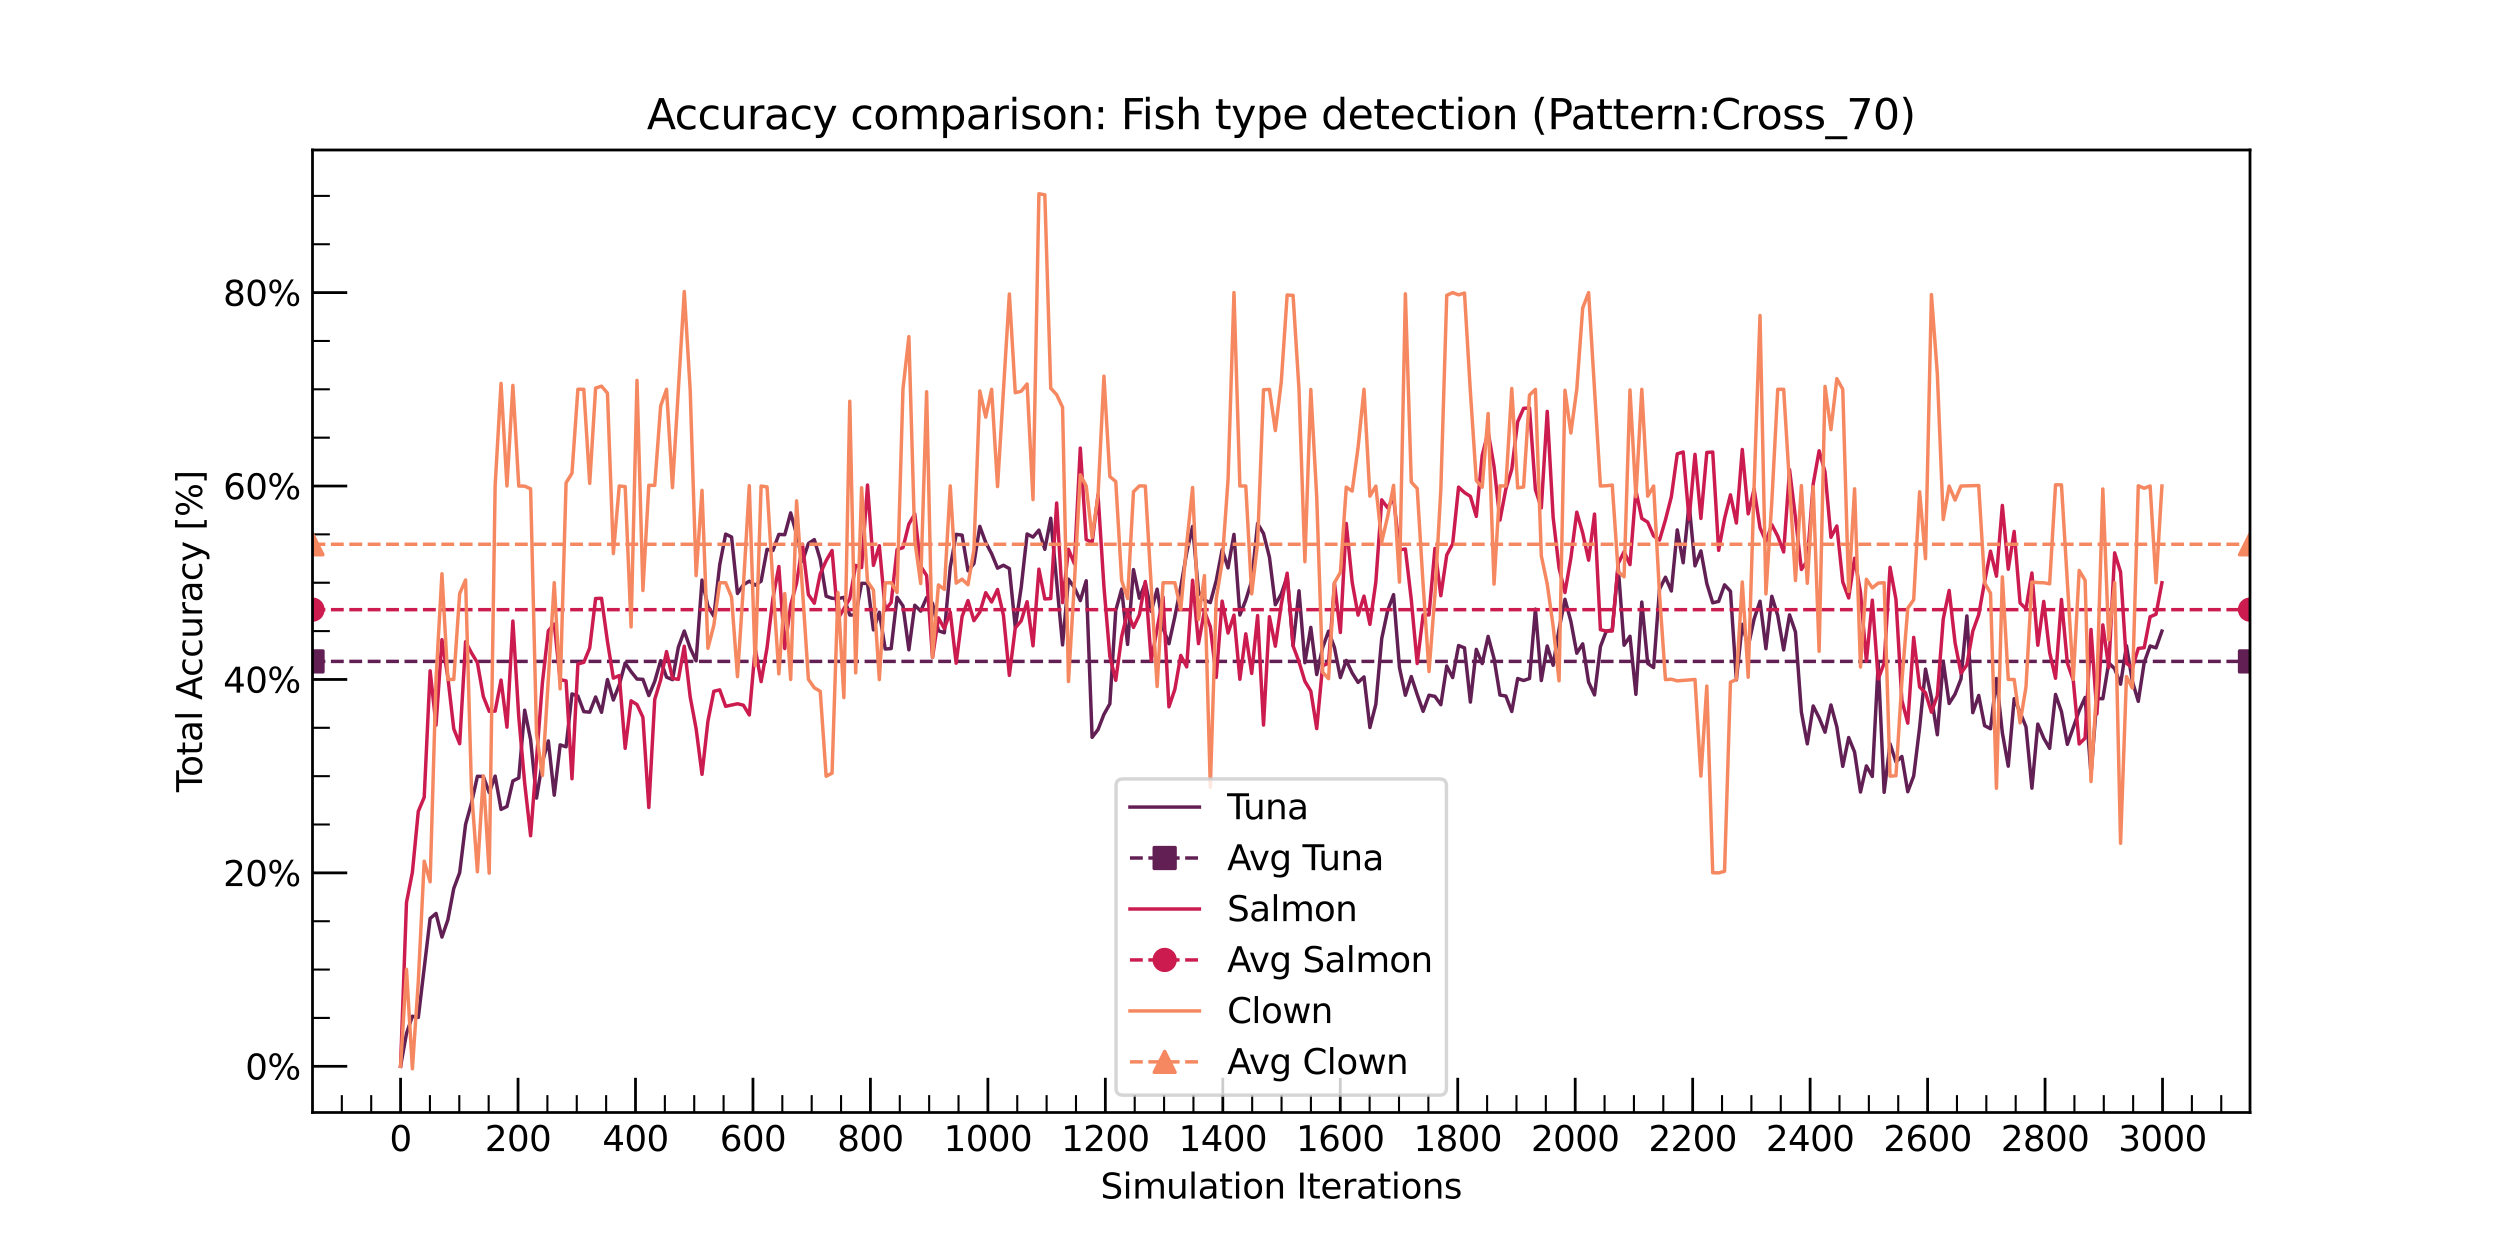 <?xml version="1.0" encoding="utf-8" standalone="no"?>
<!DOCTYPE svg PUBLIC "-//W3C//DTD SVG 1.1//EN"
  "http://www.w3.org/Graphics/SVG/1.1/DTD/svg11.dtd">
<svg xmlns:xlink="http://www.w3.org/1999/xlink" width="720pt" height="360pt" viewBox="0 0 720 360" xmlns="http://www.w3.org/2000/svg" version="1.1">
 <defs>
  <style type="text/css">*{stroke-linejoin: round; stroke-linecap: butt}</style>
 </defs>
 <g id="figure_1">
  <g id="patch_1">
   <path d="M 0 360 
L 720 360 
L 720 0 
L 0 0 
z
" style="fill: #ffffff"/>
  </g>
  <g id="axes_1">
   <g id="patch_2">
    <path d="M 90 320.4 
L 648 320.4 
L 648 43.2 
L 90 43.2 
z
" style="fill: #ffffff"/>
   </g>
   <g id="matplotlib.axis_1">
    <g id="xtick_1">
     <g id="line2d_1">
      <defs>
       <path id="m878090a81c" d="M 0 0 
L 0 -10 
" style="stroke: #000000; stroke-width: 0.8"/>
      </defs>
      <g>
       <use xlink:href="#m878090a81c" x="115.364" y="320.4" style="stroke: #000000; stroke-width: 0.8"/>
      </g>
     </g>
     <g id="text_1">
      <!-- 0 -->
      <g transform="translate(112.182 331.498)scale(0.1 -0.1)">
       <defs>
        <path id="DejaVuSans-30" d="M 2034 4250 
Q 1547 4250 1301 3770 
Q 1056 3291 1056 2328 
Q 1056 1369 1301 889 
Q 1547 409 2034 409 
Q 2525 409 2770 889 
Q 3016 1369 3016 2328 
Q 3016 3291 2770 3770 
Q 2525 4250 2034 4250 
z
M 2034 4750 
Q 2819 4750 3233 4129 
Q 3647 3509 3647 2328 
Q 3647 1150 3233 529 
Q 2819 -91 2034 -91 
Q 1250 -91 836 529 
Q 422 1150 422 2328 
Q 422 3509 836 4129 
Q 1250 4750 2034 4750 
z
" transform="scale(0.016)"/>
       </defs>
       <use xlink:href="#DejaVuSans-30"/>
      </g>
     </g>
    </g>
    <g id="xtick_2">
     <g id="line2d_2">
      <g>
       <use xlink:href="#m878090a81c" x="149.193" y="320.4" style="stroke: #000000; stroke-width: 0.8"/>
      </g>
     </g>
     <g id="text_2">
      <!-- 200 -->
      <g transform="translate(139.649 331.498)scale(0.1 -0.1)">
       <defs>
        <path id="DejaVuSans-32" d="M 1228 531 
L 3431 531 
L 3431 0 
L 469 0 
L 469 531 
Q 828 903 1448 1529 
Q 2069 2156 2228 2338 
Q 2531 2678 2651 2914 
Q 2772 3150 2772 3378 
Q 2772 3750 2511 3984 
Q 2250 4219 1831 4219 
Q 1534 4219 1204 4116 
Q 875 4013 500 3803 
L 500 4441 
Q 881 4594 1212 4672 
Q 1544 4750 1819 4750 
Q 2544 4750 2975 4387 
Q 3406 4025 3406 3419 
Q 3406 3131 3298 2873 
Q 3191 2616 2906 2266 
Q 2828 2175 2409 1742 
Q 1991 1309 1228 531 
z
" transform="scale(0.016)"/>
       </defs>
       <use xlink:href="#DejaVuSans-32"/>
       <use xlink:href="#DejaVuSans-30" x="63.623"/>
       <use xlink:href="#DejaVuSans-30" x="127.246"/>
      </g>
     </g>
    </g>
    <g id="xtick_3">
     <g id="line2d_3">
      <g>
       <use xlink:href="#m878090a81c" x="183.023" y="320.4" style="stroke: #000000; stroke-width: 0.8"/>
      </g>
     </g>
     <g id="text_3">
      <!-- 400 -->
      <g transform="translate(173.479 331.498)scale(0.1 -0.1)">
       <defs>
        <path id="DejaVuSans-34" d="M 2419 4116 
L 825 1625 
L 2419 1625 
L 2419 4116 
z
M 2253 4666 
L 3047 4666 
L 3047 1625 
L 3713 1625 
L 3713 1100 
L 3047 1100 
L 3047 0 
L 2419 0 
L 2419 1100 
L 313 1100 
L 313 1709 
L 2253 4666 
z
" transform="scale(0.016)"/>
       </defs>
       <use xlink:href="#DejaVuSans-34"/>
       <use xlink:href="#DejaVuSans-30" x="63.623"/>
       <use xlink:href="#DejaVuSans-30" x="127.246"/>
      </g>
     </g>
    </g>
    <g id="xtick_4">
     <g id="line2d_4">
      <g>
       <use xlink:href="#m878090a81c" x="216.852" y="320.4" style="stroke: #000000; stroke-width: 0.8"/>
      </g>
     </g>
     <g id="text_4">
      <!-- 600 -->
      <g transform="translate(207.308 331.498)scale(0.1 -0.1)">
       <defs>
        <path id="DejaVuSans-36" d="M 2113 2584 
Q 1688 2584 1439 2293 
Q 1191 2003 1191 1497 
Q 1191 994 1439 701 
Q 1688 409 2113 409 
Q 2538 409 2786 701 
Q 3034 994 3034 1497 
Q 3034 2003 2786 2293 
Q 2538 2584 2113 2584 
z
M 3366 4563 
L 3366 3988 
Q 3128 4100 2886 4159 
Q 2644 4219 2406 4219 
Q 1781 4219 1451 3797 
Q 1122 3375 1075 2522 
Q 1259 2794 1537 2939 
Q 1816 3084 2150 3084 
Q 2853 3084 3261 2657 
Q 3669 2231 3669 1497 
Q 3669 778 3244 343 
Q 2819 -91 2113 -91 
Q 1303 -91 875 529 
Q 447 1150 447 2328 
Q 447 3434 972 4092 
Q 1497 4750 2381 4750 
Q 2619 4750 2861 4703 
Q 3103 4656 3366 4563 
z
" transform="scale(0.016)"/>
       </defs>
       <use xlink:href="#DejaVuSans-36"/>
       <use xlink:href="#DejaVuSans-30" x="63.623"/>
       <use xlink:href="#DejaVuSans-30" x="127.246"/>
      </g>
     </g>
    </g>
    <g id="xtick_5">
     <g id="line2d_5">
      <g>
       <use xlink:href="#m878090a81c" x="250.681" y="320.4" style="stroke: #000000; stroke-width: 0.8"/>
      </g>
     </g>
     <g id="text_5">
      <!-- 800 -->
      <g transform="translate(241.138 331.498)scale(0.1 -0.1)">
       <defs>
        <path id="DejaVuSans-38" d="M 2034 2216 
Q 1584 2216 1326 1975 
Q 1069 1734 1069 1313 
Q 1069 891 1326 650 
Q 1584 409 2034 409 
Q 2484 409 2743 651 
Q 3003 894 3003 1313 
Q 3003 1734 2745 1975 
Q 2488 2216 2034 2216 
z
M 1403 2484 
Q 997 2584 770 2862 
Q 544 3141 544 3541 
Q 544 4100 942 4425 
Q 1341 4750 2034 4750 
Q 2731 4750 3128 4425 
Q 3525 4100 3525 3541 
Q 3525 3141 3298 2862 
Q 3072 2584 2669 2484 
Q 3125 2378 3379 2068 
Q 3634 1759 3634 1313 
Q 3634 634 3220 271 
Q 2806 -91 2034 -91 
Q 1263 -91 848 271 
Q 434 634 434 1313 
Q 434 1759 690 2068 
Q 947 2378 1403 2484 
z
M 1172 3481 
Q 1172 3119 1398 2916 
Q 1625 2713 2034 2713 
Q 2441 2713 2670 2916 
Q 2900 3119 2900 3481 
Q 2900 3844 2670 4047 
Q 2441 4250 2034 4250 
Q 1625 4250 1398 4047 
Q 1172 3844 1172 3481 
z
" transform="scale(0.016)"/>
       </defs>
       <use xlink:href="#DejaVuSans-38"/>
       <use xlink:href="#DejaVuSans-30" x="63.623"/>
       <use xlink:href="#DejaVuSans-30" x="127.246"/>
      </g>
     </g>
    </g>
    <g id="xtick_6">
     <g id="line2d_6">
      <g>
       <use xlink:href="#m878090a81c" x="284.511" y="320.4" style="stroke: #000000; stroke-width: 0.8"/>
      </g>
     </g>
     <g id="text_6">
      <!-- 1000 -->
      <g transform="translate(271.786 331.498)scale(0.1 -0.1)">
       <defs>
        <path id="DejaVuSans-31" d="M 794 531 
L 1825 531 
L 1825 4091 
L 703 3866 
L 703 4441 
L 1819 4666 
L 2450 4666 
L 2450 531 
L 3481 531 
L 3481 0 
L 794 0 
L 794 531 
z
" transform="scale(0.016)"/>
       </defs>
       <use xlink:href="#DejaVuSans-31"/>
       <use xlink:href="#DejaVuSans-30" x="63.623"/>
       <use xlink:href="#DejaVuSans-30" x="127.246"/>
       <use xlink:href="#DejaVuSans-30" x="190.869"/>
      </g>
     </g>
    </g>
    <g id="xtick_7">
     <g id="line2d_7">
      <g>
       <use xlink:href="#m878090a81c" x="318.34" y="320.4" style="stroke: #000000; stroke-width: 0.8"/>
      </g>
     </g>
     <g id="text_7">
      <!-- 1200 -->
      <g transform="translate(305.615 331.498)scale(0.1 -0.1)">
       <use xlink:href="#DejaVuSans-31"/>
       <use xlink:href="#DejaVuSans-32" x="63.623"/>
       <use xlink:href="#DejaVuSans-30" x="127.246"/>
       <use xlink:href="#DejaVuSans-30" x="190.869"/>
      </g>
     </g>
    </g>
    <g id="xtick_8">
     <g id="line2d_8">
      <g>
       <use xlink:href="#m878090a81c" x="352.17" y="320.4" style="stroke: #000000; stroke-width: 0.8"/>
      </g>
     </g>
     <g id="text_8">
      <!-- 1400 -->
      <g transform="translate(339.445 331.498)scale(0.1 -0.1)">
       <use xlink:href="#DejaVuSans-31"/>
       <use xlink:href="#DejaVuSans-34" x="63.623"/>
       <use xlink:href="#DejaVuSans-30" x="127.246"/>
       <use xlink:href="#DejaVuSans-30" x="190.869"/>
      </g>
     </g>
    </g>
    <g id="xtick_9">
     <g id="line2d_9">
      <g>
       <use xlink:href="#m878090a81c" x="385.999" y="320.4" style="stroke: #000000; stroke-width: 0.8"/>
      </g>
     </g>
     <g id="text_9">
      <!-- 1600 -->
      <g transform="translate(373.274 331.498)scale(0.1 -0.1)">
       <use xlink:href="#DejaVuSans-31"/>
       <use xlink:href="#DejaVuSans-36" x="63.623"/>
       <use xlink:href="#DejaVuSans-30" x="127.246"/>
       <use xlink:href="#DejaVuSans-30" x="190.869"/>
      </g>
     </g>
    </g>
    <g id="xtick_10">
     <g id="line2d_10">
      <g>
       <use xlink:href="#m878090a81c" x="419.829" y="320.4" style="stroke: #000000; stroke-width: 0.8"/>
      </g>
     </g>
     <g id="text_10">
      <!-- 1800 -->
      <g transform="translate(407.104 331.498)scale(0.1 -0.1)">
       <use xlink:href="#DejaVuSans-31"/>
       <use xlink:href="#DejaVuSans-38" x="63.623"/>
       <use xlink:href="#DejaVuSans-30" x="127.246"/>
       <use xlink:href="#DejaVuSans-30" x="190.869"/>
      </g>
     </g>
    </g>
    <g id="xtick_11">
     <g id="line2d_11">
      <g>
       <use xlink:href="#m878090a81c" x="453.658" y="320.4" style="stroke: #000000; stroke-width: 0.8"/>
      </g>
     </g>
     <g id="text_11">
      <!-- 2000 -->
      <g transform="translate(440.933 331.498)scale(0.1 -0.1)">
       <use xlink:href="#DejaVuSans-32"/>
       <use xlink:href="#DejaVuSans-30" x="63.623"/>
       <use xlink:href="#DejaVuSans-30" x="127.246"/>
       <use xlink:href="#DejaVuSans-30" x="190.869"/>
      </g>
     </g>
    </g>
    <g id="xtick_12">
     <g id="line2d_12">
      <g>
       <use xlink:href="#m878090a81c" x="487.488" y="320.4" style="stroke: #000000; stroke-width: 0.8"/>
      </g>
     </g>
     <g id="text_12">
      <!-- 2200 -->
      <g transform="translate(474.763 331.498)scale(0.1 -0.1)">
       <use xlink:href="#DejaVuSans-32"/>
       <use xlink:href="#DejaVuSans-32" x="63.623"/>
       <use xlink:href="#DejaVuSans-30" x="127.246"/>
       <use xlink:href="#DejaVuSans-30" x="190.869"/>
      </g>
     </g>
    </g>
    <g id="xtick_13">
     <g id="line2d_13">
      <g>
       <use xlink:href="#m878090a81c" x="521.317" y="320.4" style="stroke: #000000; stroke-width: 0.8"/>
      </g>
     </g>
     <g id="text_13">
      <!-- 2400 -->
      <g transform="translate(508.592 331.498)scale(0.1 -0.1)">
       <use xlink:href="#DejaVuSans-32"/>
       <use xlink:href="#DejaVuSans-34" x="63.623"/>
       <use xlink:href="#DejaVuSans-30" x="127.246"/>
       <use xlink:href="#DejaVuSans-30" x="190.869"/>
      </g>
     </g>
    </g>
    <g id="xtick_14">
     <g id="line2d_14">
      <g>
       <use xlink:href="#m878090a81c" x="555.147" y="320.4" style="stroke: #000000; stroke-width: 0.8"/>
      </g>
     </g>
     <g id="text_14">
      <!-- 2600 -->
      <g transform="translate(542.422 331.498)scale(0.1 -0.1)">
       <use xlink:href="#DejaVuSans-32"/>
       <use xlink:href="#DejaVuSans-36" x="63.623"/>
       <use xlink:href="#DejaVuSans-30" x="127.246"/>
       <use xlink:href="#DejaVuSans-30" x="190.869"/>
      </g>
     </g>
    </g>
    <g id="xtick_15">
     <g id="line2d_15">
      <g>
       <use xlink:href="#m878090a81c" x="588.976" y="320.4" style="stroke: #000000; stroke-width: 0.8"/>
      </g>
     </g>
     <g id="text_15">
      <!-- 2800 -->
      <g transform="translate(576.251 331.498)scale(0.1 -0.1)">
       <use xlink:href="#DejaVuSans-32"/>
       <use xlink:href="#DejaVuSans-38" x="63.623"/>
       <use xlink:href="#DejaVuSans-30" x="127.246"/>
       <use xlink:href="#DejaVuSans-30" x="190.869"/>
      </g>
     </g>
    </g>
    <g id="xtick_16">
     <g id="line2d_16">
      <g>
       <use xlink:href="#m878090a81c" x="622.806" y="320.4" style="stroke: #000000; stroke-width: 0.8"/>
      </g>
     </g>
     <g id="text_16">
      <!-- 3000 -->
      <g transform="translate(610.081 331.498)scale(0.1 -0.1)">
       <defs>
        <path id="DejaVuSans-33" d="M 2597 2516 
Q 3050 2419 3304 2112 
Q 3559 1806 3559 1356 
Q 3559 666 3084 287 
Q 2609 -91 1734 -91 
Q 1441 -91 1130 -33 
Q 819 25 488 141 
L 488 750 
Q 750 597 1062 519 
Q 1375 441 1716 441 
Q 2309 441 2620 675 
Q 2931 909 2931 1356 
Q 2931 1769 2642 2001 
Q 2353 2234 1838 2234 
L 1294 2234 
L 1294 2753 
L 1863 2753 
Q 2328 2753 2575 2939 
Q 2822 3125 2822 3475 
Q 2822 3834 2567 4026 
Q 2313 4219 1838 4219 
Q 1578 4219 1281 4162 
Q 984 4106 628 3988 
L 628 4550 
Q 988 4650 1302 4700 
Q 1616 4750 1894 4750 
Q 2613 4750 3031 4423 
Q 3450 4097 3450 3541 
Q 3450 3153 3228 2886 
Q 3006 2619 2597 2516 
z
" transform="scale(0.016)"/>
       </defs>
       <use xlink:href="#DejaVuSans-33"/>
       <use xlink:href="#DejaVuSans-30" x="63.623"/>
       <use xlink:href="#DejaVuSans-30" x="127.246"/>
       <use xlink:href="#DejaVuSans-30" x="190.869"/>
      </g>
     </g>
    </g>
    <g id="xtick_17">
     <g id="line2d_17">
      <defs>
       <path id="m3e15d27e78" d="M 0 0 
L 0 -5 
" style="stroke: #000000; stroke-width: 0.6"/>
      </defs>
      <g>
       <use xlink:href="#m3e15d27e78" x="98.449" y="320.4" style="stroke: #000000; stroke-width: 0.6"/>
      </g>
     </g>
    </g>
    <g id="xtick_18">
     <g id="line2d_18">
      <g>
       <use xlink:href="#m3e15d27e78" x="106.906" y="320.4" style="stroke: #000000; stroke-width: 0.6"/>
      </g>
     </g>
    </g>
    <g id="xtick_19">
     <g id="line2d_19">
      <g>
       <use xlink:href="#m3e15d27e78" x="123.821" y="320.4" style="stroke: #000000; stroke-width: 0.6"/>
      </g>
     </g>
    </g>
    <g id="xtick_20">
     <g id="line2d_20">
      <g>
       <use xlink:href="#m3e15d27e78" x="132.278" y="320.4" style="stroke: #000000; stroke-width: 0.6"/>
      </g>
     </g>
    </g>
    <g id="xtick_21">
     <g id="line2d_21">
      <g>
       <use xlink:href="#m3e15d27e78" x="140.736" y="320.4" style="stroke: #000000; stroke-width: 0.6"/>
      </g>
     </g>
    </g>
    <g id="xtick_22">
     <g id="line2d_22">
      <g>
       <use xlink:href="#m3e15d27e78" x="157.65" y="320.4" style="stroke: #000000; stroke-width: 0.6"/>
      </g>
     </g>
    </g>
    <g id="xtick_23">
     <g id="line2d_23">
      <g>
       <use xlink:href="#m3e15d27e78" x="166.108" y="320.4" style="stroke: #000000; stroke-width: 0.6"/>
      </g>
     </g>
    </g>
    <g id="xtick_24">
     <g id="line2d_24">
      <g>
       <use xlink:href="#m3e15d27e78" x="174.565" y="320.4" style="stroke: #000000; stroke-width: 0.6"/>
      </g>
     </g>
    </g>
    <g id="xtick_25">
     <g id="line2d_25">
      <g>
       <use xlink:href="#m3e15d27e78" x="191.48" y="320.4" style="stroke: #000000; stroke-width: 0.6"/>
      </g>
     </g>
    </g>
    <g id="xtick_26">
     <g id="line2d_26">
      <g>
       <use xlink:href="#m3e15d27e78" x="199.937" y="320.4" style="stroke: #000000; stroke-width: 0.6"/>
      </g>
     </g>
    </g>
    <g id="xtick_27">
     <g id="line2d_27">
      <g>
       <use xlink:href="#m3e15d27e78" x="208.395" y="320.4" style="stroke: #000000; stroke-width: 0.6"/>
      </g>
     </g>
    </g>
    <g id="xtick_28">
     <g id="line2d_28">
      <g>
       <use xlink:href="#m3e15d27e78" x="225.309" y="320.4" style="stroke: #000000; stroke-width: 0.6"/>
      </g>
     </g>
    </g>
    <g id="xtick_29">
     <g id="line2d_29">
      <g>
       <use xlink:href="#m3e15d27e78" x="233.767" y="320.4" style="stroke: #000000; stroke-width: 0.6"/>
      </g>
     </g>
    </g>
    <g id="xtick_30">
     <g id="line2d_30">
      <g>
       <use xlink:href="#m3e15d27e78" x="242.224" y="320.4" style="stroke: #000000; stroke-width: 0.6"/>
      </g>
     </g>
    </g>
    <g id="xtick_31">
     <g id="line2d_31">
      <g>
       <use xlink:href="#m3e15d27e78" x="259.139" y="320.4" style="stroke: #000000; stroke-width: 0.6"/>
      </g>
     </g>
    </g>
    <g id="xtick_32">
     <g id="line2d_32">
      <g>
       <use xlink:href="#m3e15d27e78" x="267.596" y="320.4" style="stroke: #000000; stroke-width: 0.6"/>
      </g>
     </g>
    </g>
    <g id="xtick_33">
     <g id="line2d_33">
      <g>
       <use xlink:href="#m3e15d27e78" x="276.054" y="320.4" style="stroke: #000000; stroke-width: 0.6"/>
      </g>
     </g>
    </g>
    <g id="xtick_34">
     <g id="line2d_34">
      <g>
       <use xlink:href="#m3e15d27e78" x="292.968" y="320.4" style="stroke: #000000; stroke-width: 0.6"/>
      </g>
     </g>
    </g>
    <g id="xtick_35">
     <g id="line2d_35">
      <g>
       <use xlink:href="#m3e15d27e78" x="301.426" y="320.4" style="stroke: #000000; stroke-width: 0.6"/>
      </g>
     </g>
    </g>
    <g id="xtick_36">
     <g id="line2d_36">
      <g>
       <use xlink:href="#m3e15d27e78" x="309.883" y="320.4" style="stroke: #000000; stroke-width: 0.6"/>
      </g>
     </g>
    </g>
    <g id="xtick_37">
     <g id="line2d_37">
      <g>
       <use xlink:href="#m3e15d27e78" x="326.798" y="320.4" style="stroke: #000000; stroke-width: 0.6"/>
      </g>
     </g>
    </g>
    <g id="xtick_38">
     <g id="line2d_38">
      <g>
       <use xlink:href="#m3e15d27e78" x="335.255" y="320.4" style="stroke: #000000; stroke-width: 0.6"/>
      </g>
     </g>
    </g>
    <g id="xtick_39">
     <g id="line2d_39">
      <g>
       <use xlink:href="#m3e15d27e78" x="343.712" y="320.4" style="stroke: #000000; stroke-width: 0.6"/>
      </g>
     </g>
    </g>
    <g id="xtick_40">
     <g id="line2d_40">
      <g>
       <use xlink:href="#m3e15d27e78" x="360.627" y="320.4" style="stroke: #000000; stroke-width: 0.6"/>
      </g>
     </g>
    </g>
    <g id="xtick_41">
     <g id="line2d_41">
      <g>
       <use xlink:href="#m3e15d27e78" x="369.085" y="320.4" style="stroke: #000000; stroke-width: 0.6"/>
      </g>
     </g>
    </g>
    <g id="xtick_42">
     <g id="line2d_42">
      <g>
       <use xlink:href="#m3e15d27e78" x="377.542" y="320.4" style="stroke: #000000; stroke-width: 0.6"/>
      </g>
     </g>
    </g>
    <g id="xtick_43">
     <g id="line2d_43">
      <g>
       <use xlink:href="#m3e15d27e78" x="394.457" y="320.4" style="stroke: #000000; stroke-width: 0.6"/>
      </g>
     </g>
    </g>
    <g id="xtick_44">
     <g id="line2d_44">
      <g>
       <use xlink:href="#m3e15d27e78" x="402.914" y="320.4" style="stroke: #000000; stroke-width: 0.6"/>
      </g>
     </g>
    </g>
    <g id="xtick_45">
     <g id="line2d_45">
      <g>
       <use xlink:href="#m3e15d27e78" x="411.371" y="320.4" style="stroke: #000000; stroke-width: 0.6"/>
      </g>
     </g>
    </g>
    <g id="xtick_46">
     <g id="line2d_46">
      <g>
       <use xlink:href="#m3e15d27e78" x="428.286" y="320.4" style="stroke: #000000; stroke-width: 0.6"/>
      </g>
     </g>
    </g>
    <g id="xtick_47">
     <g id="line2d_47">
      <g>
       <use xlink:href="#m3e15d27e78" x="436.743" y="320.4" style="stroke: #000000; stroke-width: 0.6"/>
      </g>
     </g>
    </g>
    <g id="xtick_48">
     <g id="line2d_48">
      <g>
       <use xlink:href="#m3e15d27e78" x="445.201" y="320.4" style="stroke: #000000; stroke-width: 0.6"/>
      </g>
     </g>
    </g>
    <g id="xtick_49">
     <g id="line2d_49">
      <g>
       <use xlink:href="#m3e15d27e78" x="462.116" y="320.4" style="stroke: #000000; stroke-width: 0.6"/>
      </g>
     </g>
    </g>
    <g id="xtick_50">
     <g id="line2d_50">
      <g>
       <use xlink:href="#m3e15d27e78" x="470.573" y="320.4" style="stroke: #000000; stroke-width: 0.6"/>
      </g>
     </g>
    </g>
    <g id="xtick_51">
     <g id="line2d_51">
      <g>
       <use xlink:href="#m3e15d27e78" x="479.03" y="320.4" style="stroke: #000000; stroke-width: 0.6"/>
      </g>
     </g>
    </g>
    <g id="xtick_52">
     <g id="line2d_52">
      <g>
       <use xlink:href="#m3e15d27e78" x="495.945" y="320.4" style="stroke: #000000; stroke-width: 0.6"/>
      </g>
     </g>
    </g>
    <g id="xtick_53">
     <g id="line2d_53">
      <g>
       <use xlink:href="#m3e15d27e78" x="504.402" y="320.4" style="stroke: #000000; stroke-width: 0.6"/>
      </g>
     </g>
    </g>
    <g id="xtick_54">
     <g id="line2d_54">
      <g>
       <use xlink:href="#m3e15d27e78" x="512.86" y="320.4" style="stroke: #000000; stroke-width: 0.6"/>
      </g>
     </g>
    </g>
    <g id="xtick_55">
     <g id="line2d_55">
      <g>
       <use xlink:href="#m3e15d27e78" x="529.775" y="320.4" style="stroke: #000000; stroke-width: 0.6"/>
      </g>
     </g>
    </g>
    <g id="xtick_56">
     <g id="line2d_56">
      <g>
       <use xlink:href="#m3e15d27e78" x="538.232" y="320.4" style="stroke: #000000; stroke-width: 0.6"/>
      </g>
     </g>
    </g>
    <g id="xtick_57">
     <g id="line2d_57">
      <g>
       <use xlink:href="#m3e15d27e78" x="546.689" y="320.4" style="stroke: #000000; stroke-width: 0.6"/>
      </g>
     </g>
    </g>
    <g id="xtick_58">
     <g id="line2d_58">
      <g>
       <use xlink:href="#m3e15d27e78" x="563.604" y="320.4" style="stroke: #000000; stroke-width: 0.6"/>
      </g>
     </g>
    </g>
    <g id="xtick_59">
     <g id="line2d_59">
      <g>
       <use xlink:href="#m3e15d27e78" x="572.061" y="320.4" style="stroke: #000000; stroke-width: 0.6"/>
      </g>
     </g>
    </g>
    <g id="xtick_60">
     <g id="line2d_60">
      <g>
       <use xlink:href="#m3e15d27e78" x="580.519" y="320.4" style="stroke: #000000; stroke-width: 0.6"/>
      </g>
     </g>
    </g>
    <g id="xtick_61">
     <g id="line2d_61">
      <g>
       <use xlink:href="#m3e15d27e78" x="597.433" y="320.4" style="stroke: #000000; stroke-width: 0.6"/>
      </g>
     </g>
    </g>
    <g id="xtick_62">
     <g id="line2d_62">
      <g>
       <use xlink:href="#m3e15d27e78" x="605.891" y="320.4" style="stroke: #000000; stroke-width: 0.6"/>
      </g>
     </g>
    </g>
    <g id="xtick_63">
     <g id="line2d_63">
      <g>
       <use xlink:href="#m3e15d27e78" x="614.348" y="320.4" style="stroke: #000000; stroke-width: 0.6"/>
      </g>
     </g>
    </g>
    <g id="xtick_64">
     <g id="line2d_64">
      <g>
       <use xlink:href="#m3e15d27e78" x="631.263" y="320.4" style="stroke: #000000; stroke-width: 0.6"/>
      </g>
     </g>
    </g>
    <g id="xtick_65">
     <g id="line2d_65">
      <g>
       <use xlink:href="#m3e15d27e78" x="639.72" y="320.4" style="stroke: #000000; stroke-width: 0.6"/>
      </g>
     </g>
    </g>
    <g id="text_17">
     <!-- Simulation Iterations -->
     <g transform="translate(316.965 345.177)scale(0.1 -0.1)">
      <defs>
       <path id="DejaVuSans-53" d="M 3425 4513 
L 3425 3897 
Q 3066 4069 2747 4153 
Q 2428 4238 2131 4238 
Q 1616 4238 1336 4038 
Q 1056 3838 1056 3469 
Q 1056 3159 1242 3001 
Q 1428 2844 1947 2747 
L 2328 2669 
Q 3034 2534 3370 2195 
Q 3706 1856 3706 1288 
Q 3706 609 3251 259 
Q 2797 -91 1919 -91 
Q 1588 -91 1214 -16 
Q 841 59 441 206 
L 441 856 
Q 825 641 1194 531 
Q 1563 422 1919 422 
Q 2459 422 2753 634 
Q 3047 847 3047 1241 
Q 3047 1584 2836 1778 
Q 2625 1972 2144 2069 
L 1759 2144 
Q 1053 2284 737 2584 
Q 422 2884 422 3419 
Q 422 4038 858 4394 
Q 1294 4750 2059 4750 
Q 2388 4750 2728 4690 
Q 3069 4631 3425 4513 
z
" transform="scale(0.016)"/>
       <path id="DejaVuSans-69" d="M 603 3500 
L 1178 3500 
L 1178 0 
L 603 0 
L 603 3500 
z
M 603 4863 
L 1178 4863 
L 1178 4134 
L 603 4134 
L 603 4863 
z
" transform="scale(0.016)"/>
       <path id="DejaVuSans-6d" d="M 3328 2828 
Q 3544 3216 3844 3400 
Q 4144 3584 4550 3584 
Q 5097 3584 5394 3201 
Q 5691 2819 5691 2113 
L 5691 0 
L 5113 0 
L 5113 2094 
Q 5113 2597 4934 2840 
Q 4756 3084 4391 3084 
Q 3944 3084 3684 2787 
Q 3425 2491 3425 1978 
L 3425 0 
L 2847 0 
L 2847 2094 
Q 2847 2600 2669 2842 
Q 2491 3084 2119 3084 
Q 1678 3084 1418 2786 
Q 1159 2488 1159 1978 
L 1159 0 
L 581 0 
L 581 3500 
L 1159 3500 
L 1159 2956 
Q 1356 3278 1631 3431 
Q 1906 3584 2284 3584 
Q 2666 3584 2933 3390 
Q 3200 3197 3328 2828 
z
" transform="scale(0.016)"/>
       <path id="DejaVuSans-75" d="M 544 1381 
L 544 3500 
L 1119 3500 
L 1119 1403 
Q 1119 906 1312 657 
Q 1506 409 1894 409 
Q 2359 409 2629 706 
Q 2900 1003 2900 1516 
L 2900 3500 
L 3475 3500 
L 3475 0 
L 2900 0 
L 2900 538 
Q 2691 219 2414 64 
Q 2138 -91 1772 -91 
Q 1169 -91 856 284 
Q 544 659 544 1381 
z
M 1991 3584 
L 1991 3584 
z
" transform="scale(0.016)"/>
       <path id="DejaVuSans-6c" d="M 603 4863 
L 1178 4863 
L 1178 0 
L 603 0 
L 603 4863 
z
" transform="scale(0.016)"/>
       <path id="DejaVuSans-61" d="M 2194 1759 
Q 1497 1759 1228 1600 
Q 959 1441 959 1056 
Q 959 750 1161 570 
Q 1363 391 1709 391 
Q 2188 391 2477 730 
Q 2766 1069 2766 1631 
L 2766 1759 
L 2194 1759 
z
M 3341 1997 
L 3341 0 
L 2766 0 
L 2766 531 
Q 2569 213 2275 61 
Q 1981 -91 1556 -91 
Q 1019 -91 701 211 
Q 384 513 384 1019 
Q 384 1609 779 1909 
Q 1175 2209 1959 2209 
L 2766 2209 
L 2766 2266 
Q 2766 2663 2505 2880 
Q 2244 3097 1772 3097 
Q 1472 3097 1187 3025 
Q 903 2953 641 2809 
L 641 3341 
Q 956 3463 1253 3523 
Q 1550 3584 1831 3584 
Q 2591 3584 2966 3190 
Q 3341 2797 3341 1997 
z
" transform="scale(0.016)"/>
       <path id="DejaVuSans-74" d="M 1172 4494 
L 1172 3500 
L 2356 3500 
L 2356 3053 
L 1172 3053 
L 1172 1153 
Q 1172 725 1289 603 
Q 1406 481 1766 481 
L 2356 481 
L 2356 0 
L 1766 0 
Q 1100 0 847 248 
Q 594 497 594 1153 
L 594 3053 
L 172 3053 
L 172 3500 
L 594 3500 
L 594 4494 
L 1172 4494 
z
" transform="scale(0.016)"/>
       <path id="DejaVuSans-6f" d="M 1959 3097 
Q 1497 3097 1228 2736 
Q 959 2375 959 1747 
Q 959 1119 1226 758 
Q 1494 397 1959 397 
Q 2419 397 2687 759 
Q 2956 1122 2956 1747 
Q 2956 2369 2687 2733 
Q 2419 3097 1959 3097 
z
M 1959 3584 
Q 2709 3584 3137 3096 
Q 3566 2609 3566 1747 
Q 3566 888 3137 398 
Q 2709 -91 1959 -91 
Q 1206 -91 779 398 
Q 353 888 353 1747 
Q 353 2609 779 3096 
Q 1206 3584 1959 3584 
z
" transform="scale(0.016)"/>
       <path id="DejaVuSans-6e" d="M 3513 2113 
L 3513 0 
L 2938 0 
L 2938 2094 
Q 2938 2591 2744 2837 
Q 2550 3084 2163 3084 
Q 1697 3084 1428 2787 
Q 1159 2491 1159 1978 
L 1159 0 
L 581 0 
L 581 3500 
L 1159 3500 
L 1159 2956 
Q 1366 3272 1645 3428 
Q 1925 3584 2291 3584 
Q 2894 3584 3203 3211 
Q 3513 2838 3513 2113 
z
" transform="scale(0.016)"/>
       <path id="DejaVuSans-20" transform="scale(0.016)"/>
       <path id="DejaVuSans-49" d="M 628 4666 
L 1259 4666 
L 1259 0 
L 628 0 
L 628 4666 
z
" transform="scale(0.016)"/>
       <path id="DejaVuSans-65" d="M 3597 1894 
L 3597 1613 
L 953 1613 
Q 991 1019 1311 708 
Q 1631 397 2203 397 
Q 2534 397 2845 478 
Q 3156 559 3463 722 
L 3463 178 
Q 3153 47 2828 -22 
Q 2503 -91 2169 -91 
Q 1331 -91 842 396 
Q 353 884 353 1716 
Q 353 2575 817 3079 
Q 1281 3584 2069 3584 
Q 2775 3584 3186 3129 
Q 3597 2675 3597 1894 
z
M 3022 2063 
Q 3016 2534 2758 2815 
Q 2500 3097 2075 3097 
Q 1594 3097 1305 2825 
Q 1016 2553 972 2059 
L 3022 2063 
z
" transform="scale(0.016)"/>
       <path id="DejaVuSans-72" d="M 2631 2963 
Q 2534 3019 2420 3045 
Q 2306 3072 2169 3072 
Q 1681 3072 1420 2755 
Q 1159 2438 1159 1844 
L 1159 0 
L 581 0 
L 581 3500 
L 1159 3500 
L 1159 2956 
Q 1341 3275 1631 3429 
Q 1922 3584 2338 3584 
Q 2397 3584 2469 3576 
Q 2541 3569 2628 3553 
L 2631 2963 
z
" transform="scale(0.016)"/>
       <path id="DejaVuSans-73" d="M 2834 3397 
L 2834 2853 
Q 2591 2978 2328 3040 
Q 2066 3103 1784 3103 
Q 1356 3103 1142 2972 
Q 928 2841 928 2578 
Q 928 2378 1081 2264 
Q 1234 2150 1697 2047 
L 1894 2003 
Q 2506 1872 2764 1633 
Q 3022 1394 3022 966 
Q 3022 478 2636 193 
Q 2250 -91 1575 -91 
Q 1294 -91 989 -36 
Q 684 19 347 128 
L 347 722 
Q 666 556 975 473 
Q 1284 391 1588 391 
Q 1994 391 2212 530 
Q 2431 669 2431 922 
Q 2431 1156 2273 1281 
Q 2116 1406 1581 1522 
L 1381 1569 
Q 847 1681 609 1914 
Q 372 2147 372 2553 
Q 372 3047 722 3315 
Q 1072 3584 1716 3584 
Q 2034 3584 2315 3537 
Q 2597 3491 2834 3397 
z
" transform="scale(0.016)"/>
      </defs>
      <use xlink:href="#DejaVuSans-53"/>
      <use xlink:href="#DejaVuSans-69" x="63.477"/>
      <use xlink:href="#DejaVuSans-6d" x="91.26"/>
      <use xlink:href="#DejaVuSans-75" x="188.672"/>
      <use xlink:href="#DejaVuSans-6c" x="252.051"/>
      <use xlink:href="#DejaVuSans-61" x="279.834"/>
      <use xlink:href="#DejaVuSans-74" x="341.113"/>
      <use xlink:href="#DejaVuSans-69" x="380.322"/>
      <use xlink:href="#DejaVuSans-6f" x="408.105"/>
      <use xlink:href="#DejaVuSans-6e" x="469.287"/>
      <use xlink:href="#DejaVuSans-20" x="532.666"/>
      <use xlink:href="#DejaVuSans-49" x="564.453"/>
      <use xlink:href="#DejaVuSans-74" x="593.945"/>
      <use xlink:href="#DejaVuSans-65" x="633.154"/>
      <use xlink:href="#DejaVuSans-72" x="694.678"/>
      <use xlink:href="#DejaVuSans-61" x="735.791"/>
      <use xlink:href="#DejaVuSans-74" x="797.07"/>
      <use xlink:href="#DejaVuSans-69" x="836.279"/>
      <use xlink:href="#DejaVuSans-6f" x="864.062"/>
      <use xlink:href="#DejaVuSans-6e" x="925.244"/>
      <use xlink:href="#DejaVuSans-73" x="988.623"/>
     </g>
    </g>
   </g>
   <g id="matplotlib.axis_2">
    <g id="ytick_1">
     <g id="line2d_66">
      <defs>
       <path id="mc25bede504" d="M 0 0 
L 10 0 
" style="stroke: #000000; stroke-width: 0.8"/>
      </defs>
      <g>
       <use xlink:href="#mc25bede504" x="90" y="307.094" style="stroke: #000000; stroke-width: 0.8"/>
      </g>
     </g>
     <g id="text_18">
      <!-- 0% -->
      <g transform="translate(70.636 310.893)scale(0.1 -0.1)">
       <defs>
        <path id="DejaVuSans-25" d="M 4653 2053 
Q 4381 2053 4226 1822 
Q 4072 1591 4072 1178 
Q 4072 772 4226 539 
Q 4381 306 4653 306 
Q 4919 306 5073 539 
Q 5228 772 5228 1178 
Q 5228 1588 5073 1820 
Q 4919 2053 4653 2053 
z
M 4653 2450 
Q 5147 2450 5437 2106 
Q 5728 1763 5728 1178 
Q 5728 594 5436 251 
Q 5144 -91 4653 -91 
Q 4153 -91 3862 251 
Q 3572 594 3572 1178 
Q 3572 1766 3864 2108 
Q 4156 2450 4653 2450 
z
M 1428 4353 
Q 1159 4353 1004 4120 
Q 850 3888 850 3481 
Q 850 3069 1003 2837 
Q 1156 2606 1428 2606 
Q 1700 2606 1854 2837 
Q 2009 3069 2009 3481 
Q 2009 3884 1853 4118 
Q 1697 4353 1428 4353 
z
M 4250 4750 
L 4750 4750 
L 1831 -91 
L 1331 -91 
L 4250 4750 
z
M 1428 4750 
Q 1922 4750 2215 4408 
Q 2509 4066 2509 3481 
Q 2509 2891 2217 2550 
Q 1925 2209 1428 2209 
Q 931 2209 642 2551 
Q 353 2894 353 3481 
Q 353 4063 643 4406 
Q 934 4750 1428 4750 
z
" transform="scale(0.016)"/>
       </defs>
       <use xlink:href="#DejaVuSans-30"/>
       <use xlink:href="#DejaVuSans-25" x="63.623"/>
      </g>
     </g>
    </g>
    <g id="ytick_2">
     <g id="line2d_67">
      <g>
       <use xlink:href="#mc25bede504" x="90" y="251.388" style="stroke: #000000; stroke-width: 0.8"/>
      </g>
     </g>
     <g id="text_19">
      <!-- 20% -->
      <g transform="translate(64.273 255.187)scale(0.1 -0.1)">
       <use xlink:href="#DejaVuSans-32"/>
       <use xlink:href="#DejaVuSans-30" x="63.623"/>
       <use xlink:href="#DejaVuSans-25" x="127.246"/>
      </g>
     </g>
    </g>
    <g id="ytick_3">
     <g id="line2d_68">
      <g>
       <use xlink:href="#mc25bede504" x="90" y="195.682" style="stroke: #000000; stroke-width: 0.8"/>
      </g>
     </g>
     <g id="text_20">
      <!-- 40% -->
      <g transform="translate(64.273 199.481)scale(0.1 -0.1)">
       <use xlink:href="#DejaVuSans-34"/>
       <use xlink:href="#DejaVuSans-30" x="63.623"/>
       <use xlink:href="#DejaVuSans-25" x="127.246"/>
      </g>
     </g>
    </g>
    <g id="ytick_4">
     <g id="line2d_69">
      <g>
       <use xlink:href="#mc25bede504" x="90" y="139.976" style="stroke: #000000; stroke-width: 0.8"/>
      </g>
     </g>
     <g id="text_21">
      <!-- 60% -->
      <g transform="translate(64.273 143.776)scale(0.1 -0.1)">
       <use xlink:href="#DejaVuSans-36"/>
       <use xlink:href="#DejaVuSans-30" x="63.623"/>
       <use xlink:href="#DejaVuSans-25" x="127.246"/>
      </g>
     </g>
    </g>
    <g id="ytick_5">
     <g id="line2d_70">
      <g>
       <use xlink:href="#mc25bede504" x="90" y="84.271" style="stroke: #000000; stroke-width: 0.8"/>
      </g>
     </g>
     <g id="text_22">
      <!-- 80% -->
      <g transform="translate(64.273 88.07)scale(0.1 -0.1)">
       <use xlink:href="#DejaVuSans-38"/>
       <use xlink:href="#DejaVuSans-30" x="63.623"/>
       <use xlink:href="#DejaVuSans-25" x="127.246"/>
      </g>
     </g>
    </g>
    <g id="ytick_6">
     <g id="line2d_71">
      <defs>
       <path id="m7cf3665026" d="M 0 0 
L 5 0 
" style="stroke: #000000; stroke-width: 0.6"/>
      </defs>
      <g>
       <use xlink:href="#m7cf3665026" x="90" y="293.167" style="stroke: #000000; stroke-width: 0.6"/>
      </g>
     </g>
    </g>
    <g id="ytick_7">
     <g id="line2d_72">
      <g>
       <use xlink:href="#m7cf3665026" x="90" y="279.241" style="stroke: #000000; stroke-width: 0.6"/>
      </g>
     </g>
    </g>
    <g id="ytick_8">
     <g id="line2d_73">
      <g>
       <use xlink:href="#m7cf3665026" x="90" y="265.314" style="stroke: #000000; stroke-width: 0.6"/>
      </g>
     </g>
    </g>
    <g id="ytick_9">
     <g id="line2d_74">
      <g>
       <use xlink:href="#m7cf3665026" x="90" y="237.461" style="stroke: #000000; stroke-width: 0.6"/>
      </g>
     </g>
    </g>
    <g id="ytick_10">
     <g id="line2d_75">
      <g>
       <use xlink:href="#m7cf3665026" x="90" y="223.535" style="stroke: #000000; stroke-width: 0.6"/>
      </g>
     </g>
    </g>
    <g id="ytick_11">
     <g id="line2d_76">
      <g>
       <use xlink:href="#m7cf3665026" x="90" y="209.609" style="stroke: #000000; stroke-width: 0.6"/>
      </g>
     </g>
    </g>
    <g id="ytick_12">
     <g id="line2d_77">
      <g>
       <use xlink:href="#m7cf3665026" x="90" y="181.756" style="stroke: #000000; stroke-width: 0.6"/>
      </g>
     </g>
    </g>
    <g id="ytick_13">
     <g id="line2d_78">
      <g>
       <use xlink:href="#m7cf3665026" x="90" y="167.829" style="stroke: #000000; stroke-width: 0.6"/>
      </g>
     </g>
    </g>
    <g id="ytick_14">
     <g id="line2d_79">
      <g>
       <use xlink:href="#m7cf3665026" x="90" y="153.903" style="stroke: #000000; stroke-width: 0.6"/>
      </g>
     </g>
    </g>
    <g id="ytick_15">
     <g id="line2d_80">
      <g>
       <use xlink:href="#m7cf3665026" x="90" y="126.05" style="stroke: #000000; stroke-width: 0.6"/>
      </g>
     </g>
    </g>
    <g id="ytick_16">
     <g id="line2d_81">
      <g>
       <use xlink:href="#m7cf3665026" x="90" y="112.123" style="stroke: #000000; stroke-width: 0.6"/>
      </g>
     </g>
    </g>
    <g id="ytick_17">
     <g id="line2d_82">
      <g>
       <use xlink:href="#m7cf3665026" x="90" y="98.197" style="stroke: #000000; stroke-width: 0.6"/>
      </g>
     </g>
    </g>
    <g id="ytick_18">
     <g id="line2d_83">
      <g>
       <use xlink:href="#m7cf3665026" x="90" y="70.344" style="stroke: #000000; stroke-width: 0.6"/>
      </g>
     </g>
    </g>
    <g id="ytick_19">
     <g id="line2d_84">
      <g>
       <use xlink:href="#m7cf3665026" x="90" y="56.418" style="stroke: #000000; stroke-width: 0.6"/>
      </g>
     </g>
    </g>
    <g id="text_23">
     <!-- Total Accuracy [%] -->
     <g transform="translate(58.194 228.135)rotate(-90)scale(0.1 -0.1)">
      <defs>
       <path id="DejaVuSans-54" d="M -19 4666 
L 3928 4666 
L 3928 4134 
L 2272 4134 
L 2272 0 
L 1638 0 
L 1638 4134 
L -19 4134 
L -19 4666 
z
" transform="scale(0.016)"/>
       <path id="DejaVuSans-41" d="M 2188 4044 
L 1331 1722 
L 3047 1722 
L 2188 4044 
z
M 1831 4666 
L 2547 4666 
L 4325 0 
L 3669 0 
L 3244 1197 
L 1141 1197 
L 716 0 
L 50 0 
L 1831 4666 
z
" transform="scale(0.016)"/>
       <path id="DejaVuSans-63" d="M 3122 3366 
L 3122 2828 
Q 2878 2963 2633 3030 
Q 2388 3097 2138 3097 
Q 1578 3097 1268 2742 
Q 959 2388 959 1747 
Q 959 1106 1268 751 
Q 1578 397 2138 397 
Q 2388 397 2633 464 
Q 2878 531 3122 666 
L 3122 134 
Q 2881 22 2623 -34 
Q 2366 -91 2075 -91 
Q 1284 -91 818 406 
Q 353 903 353 1747 
Q 353 2603 823 3093 
Q 1294 3584 2113 3584 
Q 2378 3584 2631 3529 
Q 2884 3475 3122 3366 
z
" transform="scale(0.016)"/>
       <path id="DejaVuSans-79" d="M 2059 -325 
Q 1816 -950 1584 -1140 
Q 1353 -1331 966 -1331 
L 506 -1331 
L 506 -850 
L 844 -850 
Q 1081 -850 1212 -737 
Q 1344 -625 1503 -206 
L 1606 56 
L 191 3500 
L 800 3500 
L 1894 763 
L 2988 3500 
L 3597 3500 
L 2059 -325 
z
" transform="scale(0.016)"/>
       <path id="DejaVuSans-5b" d="M 550 4863 
L 1875 4863 
L 1875 4416 
L 1125 4416 
L 1125 -397 
L 1875 -397 
L 1875 -844 
L 550 -844 
L 550 4863 
z
" transform="scale(0.016)"/>
       <path id="DejaVuSans-5d" d="M 1947 4863 
L 1947 -844 
L 622 -844 
L 622 -397 
L 1369 -397 
L 1369 4416 
L 622 4416 
L 622 4863 
L 1947 4863 
z
" transform="scale(0.016)"/>
      </defs>
      <use xlink:href="#DejaVuSans-54"/>
      <use xlink:href="#DejaVuSans-6f" x="44.084"/>
      <use xlink:href="#DejaVuSans-74" x="105.266"/>
      <use xlink:href="#DejaVuSans-61" x="144.475"/>
      <use xlink:href="#DejaVuSans-6c" x="205.754"/>
      <use xlink:href="#DejaVuSans-20" x="233.537"/>
      <use xlink:href="#DejaVuSans-41" x="265.324"/>
      <use xlink:href="#DejaVuSans-63" x="331.982"/>
      <use xlink:href="#DejaVuSans-63" x="386.963"/>
      <use xlink:href="#DejaVuSans-75" x="441.943"/>
      <use xlink:href="#DejaVuSans-72" x="505.322"/>
      <use xlink:href="#DejaVuSans-61" x="546.436"/>
      <use xlink:href="#DejaVuSans-63" x="607.715"/>
      <use xlink:href="#DejaVuSans-79" x="662.695"/>
      <use xlink:href="#DejaVuSans-20" x="721.875"/>
      <use xlink:href="#DejaVuSans-5b" x="753.662"/>
      <use xlink:href="#DejaVuSans-25" x="792.676"/>
      <use xlink:href="#DejaVuSans-5d" x="887.695"/>
     </g>
    </g>
   </g>
   <g id="line2d_85">
    <path d="M 115.364 307.094 
L 117.066 297.657 
L 118.768 292.681 
L 120.47 293.022 
L 123.875 264.521 
L 125.577 263.078 
L 127.279 269.878 
L 128.982 264.922 
L 130.684 255.876 
L 132.386 251.319 
L 134.088 237.416 
L 135.791 231.26 
L 137.493 223.568 
L 139.195 223.626 
L 140.897 228.281 
L 142.6 223.521 
L 144.302 233.104 
L 146.004 232.27 
L 147.707 224.91 
L 149.409 224.062 
L 151.111 204.536 
L 152.813 213.037 
L 154.516 229.847 
L 156.218 219.428 
L 157.92 213.384 
L 159.622 229.011 
L 161.325 214.527 
L 163.027 215.08 
L 164.729 199.859 
L 166.431 200.442 
L 168.134 204.952 
L 169.836 205.105 
L 171.538 200.743 
L 173.24 205.137 
L 174.943 195.711 
L 176.645 201.603 
L 178.347 197.221 
L 180.049 190.958 
L 181.752 193.427 
L 183.454 195.566 
L 185.156 195.648 
L 186.858 200.318 
L 188.561 196.241 
L 190.263 190.265 
L 191.965 195.014 
L 193.667 195.738 
L 195.37 186.376 
L 197.072 181.736 
L 198.774 186.659 
L 200.477 190.325 
L 202.179 167.077 
L 203.881 174.566 
L 205.583 177.476 
L 207.286 162.629 
L 208.988 153.82 
L 210.69 154.667 
L 212.392 170.92 
L 214.095 168.409 
L 215.797 167.376 
L 217.499 168.527 
L 219.201 167.368 
L 220.904 158.22 
L 222.606 158.544 
L 224.308 153.912 
L 226.01 153.993 
L 227.713 147.714 
L 229.415 153.936 
L 231.117 161.684 
L 232.819 156.528 
L 234.522 155.41 
L 236.224 161.142 
L 237.926 171.696 
L 239.628 172.304 
L 241.331 172.41 
L 243.033 172.051 
L 244.735 177.122 
L 246.437 177.088 
L 248.14 167.998 
L 249.842 168.028 
L 251.544 181.411 
L 253.246 176.331 
L 254.949 186.918 
L 256.651 186.791 
L 258.353 172.031 
L 260.056 174.505 
L 261.758 187.147 
L 263.46 174.318 
L 265.162 176.006 
L 266.865 172.096 
L 268.567 173.74 
L 270.269 181.658 
L 271.971 182.237 
L 273.674 163.312 
L 275.376 153.9 
L 277.078 154.127 
L 278.78 164.375 
L 280.483 162.303 
L 282.185 151.6 
L 283.887 156.226 
L 285.589 159.473 
L 287.292 163.632 
L 288.994 162.795 
L 290.696 163.755 
L 292.398 180.607 
L 294.101 169.203 
L 295.803 153.789 
L 297.505 154.682 
L 299.207 152.676 
L 300.91 158.199 
L 302.612 149.26 
L 306.016 185.735 
L 307.719 166.809 
L 309.421 169.212 
L 311.123 172.976 
L 312.826 167.262 
L 314.528 212.354 
L 316.23 210.124 
L 317.932 205.736 
L 319.635 202.703 
L 321.337 175.794 
L 323.039 169.651 
L 324.741 185.59 
L 326.444 164.043 
L 328.146 172.288 
L 329.848 167.91 
L 331.55 176.074 
L 333.253 169.686 
L 334.955 180.911 
L 336.657 185.39 
L 338.359 177.609 
L 340.062 169.005 
L 341.764 159.203 
L 343.466 151.62 
L 345.168 170.37 
L 346.871 172.812 
L 348.573 173.545 
L 350.275 167.224 
L 351.977 158.329 
L 353.68 163.555 
L 355.382 153.903 
L 357.084 177.123 
L 358.786 172.836 
L 360.489 167.319 
L 362.191 150.769 
L 363.893 153.661 
L 365.595 160.456 
L 367.298 174.152 
L 369 171.096 
L 370.702 165.995 
L 372.405 185.955 
L 374.107 170.152 
L 375.809 190.85 
L 377.511 180.686 
L 379.214 194.269 
L 380.916 186.547 
L 382.618 181.789 
L 384.32 186.501 
L 386.023 195.142 
L 387.725 190.203 
L 389.427 193.826 
L 391.129 196.54 
L 392.832 194.951 
L 394.534 209.524 
L 396.236 202.847 
L 397.938 183.898 
L 399.641 175.869 
L 401.343 171.264 
L 403.045 192.264 
L 404.747 200.225 
L 406.45 194.838 
L 408.152 200.033 
L 409.854 204.858 
L 411.556 200.216 
L 413.259 200.563 
L 414.961 202.956 
L 416.663 191.817 
L 418.365 195.137 
L 420.068 185.913 
L 421.77 186.585 
L 423.472 202.199 
L 425.174 187.022 
L 426.877 191.105 
L 428.579 183.277 
L 430.281 189.672 
L 431.984 200.175 
L 433.686 200.451 
L 435.388 204.907 
L 437.09 195.412 
L 438.793 195.988 
L 440.495 195.411 
L 442.197 175.43 
L 443.899 195.99 
L 445.602 186.039 
L 447.304 191.589 
L 449.006 181.182 
L 450.708 172.593 
L 452.411 178.936 
L 454.113 188.124 
L 455.815 185.429 
L 457.517 196.455 
L 459.22 200.138 
L 460.922 186.218 
L 462.624 181.731 
L 464.326 181.465 
L 466.029 163.091 
L 467.731 185.824 
L 469.433 183.246 
L 471.135 199.96 
L 472.838 173.397 
L 474.54 191.066 
L 476.242 192.261 
L 477.944 169.687 
L 479.647 166.244 
L 481.349 170.21 
L 483.051 152.615 
L 484.754 162.079 
L 486.456 145.103 
L 488.158 162.961 
L 489.86 158.655 
L 491.563 168.081 
L 493.265 173.616 
L 494.967 173.193 
L 496.669 168.435 
L 498.372 170.277 
L 500.074 195.786 
L 501.776 179.803 
L 503.478 186.201 
L 505.181 178.271 
L 506.883 173.155 
L 508.585 186.828 
L 510.287 171.732 
L 511.99 177.279 
L 513.692 187.177 
L 515.394 177.081 
L 517.096 182.024 
L 518.799 205.075 
L 520.501 214.219 
L 522.203 203.324 
L 523.905 206.718 
L 525.608 210.873 
L 527.31 203.031 
L 529.012 209.364 
L 530.714 220.702 
L 532.417 212.416 
L 534.119 216.598 
L 535.821 228.102 
L 537.523 220.585 
L 539.226 223.626 
L 540.928 191.061 
L 542.63 228.186 
L 544.333 214.237 
L 546.035 219.444 
L 547.737 217.864 
L 549.439 228.013 
L 551.142 223.483 
L 552.844 209.578 
L 554.546 192.705 
L 556.248 200.894 
L 557.951 211.607 
L 559.653 190.491 
L 561.355 202.607 
L 563.057 199.903 
L 564.76 195.543 
L 566.462 177.401 
L 568.164 205.258 
L 569.866 200.296 
L 571.569 208.992 
L 573.271 209.879 
L 574.973 195.409 
L 576.675 211.027 
L 578.378 220.655 
L 580.08 201.217 
L 581.782 205.131 
L 583.484 209.343 
L 585.187 226.985 
L 586.889 208.534 
L 588.591 212.592 
L 590.293 215.524 
L 591.996 199.997 
L 593.698 204.944 
L 595.4 214.367 
L 598.805 204.675 
L 600.507 200.871 
L 602.209 222.867 
L 603.912 201.156 
L 605.614 201.231 
L 607.316 190.889 
L 609.018 192.609 
L 610.721 197.045 
L 612.423 185.978 
L 614.125 196.227 
L 615.827 201.981 
L 617.53 190.799 
L 619.232 186.047 
L 620.934 186.584 
L 622.636 181.756 
L 622.636 181.756 
" clip-path="url(#p2ff5bbcb4a)" style="fill: none; stroke: #611f53; stroke-linecap: square"/>
   </g>
   <g id="line2d_86">
    <path d="M 90 190.487 
L 648 190.487 
" clip-path="url(#p2ff5bbcb4a)" style="fill: none; stroke-dasharray: 3.7,1.6; stroke-dashoffset: 0; stroke: #611f53"/>
    <defs>
     <path id="m2c419b1d88" d="M -3 3 
L 3 3 
L 3 -3 
L -3 -3 
z
" style="stroke: #611f53; stroke-linejoin: miter"/>
    </defs>
    <g clip-path="url(#p2ff5bbcb4a)">
     <use xlink:href="#m2c419b1d88" x="90" y="190.487" style="fill: #611f53; stroke: #611f53; stroke-linejoin: miter"/>
     <use xlink:href="#m2c419b1d88" x="648" y="190.487" style="fill: #611f53; stroke: #611f53; stroke-linejoin: miter"/>
    </g>
   </g>
   <g id="line2d_87">
    <path d="M 115.364 307.094 
L 117.066 259.931 
L 118.768 251.208 
L 120.47 233.67 
L 122.173 229.618 
L 123.875 193.202 
L 125.577 208.834 
L 127.279 184.231 
L 128.982 195.105 
L 130.684 209.911 
L 132.386 214.189 
L 134.088 184.818 
L 135.791 188.035 
L 137.493 190.861 
L 139.195 200.601 
L 140.897 204.877 
L 142.6 204.797 
L 144.302 195.865 
L 146.004 209.422 
L 147.707 178.868 
L 149.409 206.548 
L 151.111 225.586 
L 152.813 240.695 
L 156.218 196.557 
L 157.92 181.661 
L 159.622 179.723 
L 161.325 195.731 
L 163.027 196.085 
L 164.729 224.281 
L 166.431 191.209 
L 168.134 190.753 
L 169.836 186.621 
L 171.538 172.369 
L 173.24 172.315 
L 174.943 184.725 
L 176.645 195.305 
L 178.347 194.561 
L 180.049 215.505 
L 181.752 201.838 
L 183.454 202.907 
L 185.156 206.578 
L 186.858 232.556 
L 188.561 201.439 
L 190.263 195.838 
L 191.965 187.656 
L 193.667 195.341 
L 195.37 195.67 
L 197.072 186.113 
L 198.774 200.715 
L 200.477 209.841 
L 202.179 223.005 
L 203.881 207.7 
L 205.583 199.088 
L 207.286 198.685 
L 208.988 203.421 
L 212.392 202.685 
L 214.095 203.094 
L 215.797 205.904 
L 217.499 186.745 
L 219.201 196.307 
L 220.904 186.581 
L 222.606 172.219 
L 224.308 163.156 
L 226.01 186.781 
L 227.713 174.274 
L 229.415 167.94 
L 231.117 156.777 
L 232.819 171.246 
L 234.522 173.722 
L 236.224 165.255 
L 237.926 161.495 
L 239.628 158.542 
L 241.331 178.248 
L 244.735 172.412 
L 246.437 162.839 
L 248.14 163.448 
L 249.842 139.702 
L 251.544 162.821 
L 253.246 157.175 
L 254.949 175.698 
L 256.651 173.51 
L 258.353 158.261 
L 260.056 157.722 
L 261.758 150.915 
L 263.46 148.039 
L 265.162 163.073 
L 266.865 165.772 
L 268.567 189.34 
L 270.269 177.937 
L 271.971 181.039 
L 273.674 176.303 
L 275.376 191.002 
L 277.078 177.555 
L 278.78 172.968 
L 280.483 178.744 
L 282.185 176.33 
L 283.887 170.694 
L 285.589 173.371 
L 287.292 169.775 
L 288.994 177.221 
L 290.696 194.503 
L 292.398 180.849 
L 294.101 178.796 
L 295.803 173.294 
L 297.505 185.989 
L 299.207 163.924 
L 300.91 172.5 
L 302.612 172.382 
L 304.314 144.872 
L 306.016 173.556 
L 307.719 158.185 
L 309.421 162.353 
L 311.123 129.055 
L 312.826 155.393 
L 314.528 156.248 
L 316.23 142.501 
L 317.932 168.94 
L 319.635 189.039 
L 321.337 195.924 
L 323.039 183.344 
L 324.741 176.179 
L 326.444 180.706 
L 328.146 177.058 
L 329.848 167.464 
L 331.55 190.249 
L 334.955 171.941 
L 336.657 203.559 
L 338.359 198.538 
L 340.062 188.767 
L 341.764 192.063 
L 343.466 167.121 
L 345.168 185.369 
L 346.871 175.956 
L 348.573 180.523 
L 350.275 195.081 
L 351.977 173.132 
L 353.68 182.314 
L 355.382 177.147 
L 357.084 195.626 
L 358.786 182.544 
L 360.489 193.951 
L 362.191 177.278 
L 363.893 208.808 
L 365.595 177.611 
L 367.298 186.102 
L 369 174.083 
L 370.702 165.084 
L 372.405 186.029 
L 374.107 190.589 
L 375.809 196.2 
L 377.511 199.039 
L 379.214 209.824 
L 380.916 191.694 
L 382.618 191.071 
L 384.32 167.934 
L 386.023 182.153 
L 387.725 150.757 
L 389.427 167.699 
L 391.129 177.152 
L 392.832 171.689 
L 394.534 179.813 
L 396.236 167.646 
L 397.938 143.962 
L 399.641 146.267 
L 401.343 143.371 
L 403.045 158.372 
L 404.747 158.101 
L 406.45 172.719 
L 408.152 191.088 
L 409.854 177.097 
L 411.556 177.087 
L 413.259 157.946 
L 414.961 171.566 
L 416.663 159.841 
L 418.365 156.651 
L 420.068 140.292 
L 421.77 141.857 
L 423.472 142.948 
L 425.174 148.72 
L 426.877 131.121 
L 428.579 124.404 
L 430.281 134.332 
L 431.984 149.785 
L 433.686 140.819 
L 435.388 135.158 
L 437.09 121.463 
L 438.793 117.606 
L 440.495 117.497 
L 442.197 141.028 
L 443.899 146.261 
L 445.602 118.477 
L 447.304 149.018 
L 449.006 163.596 
L 450.708 170.643 
L 452.411 160.699 
L 454.113 147.508 
L 455.815 153.47 
L 457.517 161.327 
L 459.22 148.057 
L 460.922 181.333 
L 462.624 181.761 
L 464.326 181.748 
L 466.029 162.315 
L 467.731 158.902 
L 469.433 162.609 
L 471.135 141.255 
L 472.838 149.315 
L 474.54 150.376 
L 476.242 154.341 
L 477.944 155.557 
L 479.647 149.728 
L 481.349 143.057 
L 483.051 130.71 
L 484.754 130.175 
L 486.456 149.59 
L 488.158 130.853 
L 489.86 149.307 
L 491.563 130.316 
L 493.265 130.189 
L 494.967 158.498 
L 496.669 149.352 
L 498.372 142.516 
L 500.074 150.626 
L 501.776 129.454 
L 503.478 147.984 
L 505.181 140.828 
L 506.883 151.964 
L 508.585 155.9 
L 510.287 151.133 
L 511.99 154.42 
L 513.692 158.97 
L 515.394 135.278 
L 517.096 149.14 
L 518.799 164.006 
L 520.501 161.479 
L 522.203 139.388 
L 523.905 129.83 
L 525.608 135.926 
L 527.31 154.74 
L 529.012 151.488 
L 530.714 167.616 
L 532.417 172.212 
L 534.119 160.781 
L 535.821 170.575 
L 537.523 190.423 
L 539.226 172.851 
L 540.928 195.551 
L 542.63 191.008 
L 544.333 163.389 
L 546.035 172.622 
L 547.737 201.68 
L 549.439 208.262 
L 551.142 183.571 
L 552.844 197.842 
L 554.546 199.526 
L 556.248 205.098 
L 557.951 200.351 
L 559.653 178.271 
L 561.355 170.046 
L 563.057 185.114 
L 564.76 193.896 
L 566.462 191.493 
L 568.164 181.774 
L 569.866 177.029 
L 571.569 167.551 
L 573.271 158.733 
L 574.973 165.937 
L 576.675 145.561 
L 578.378 163.934 
L 580.08 153.059 
L 581.782 173.656 
L 583.484 175.329 
L 585.187 165.025 
L 586.889 185.823 
L 588.591 173.211 
L 590.293 187.902 
L 591.996 195.334 
L 593.698 172.663 
L 595.4 190.959 
L 597.103 195.907 
L 598.805 214.259 
L 600.507 212.574 
L 602.209 181.279 
L 603.912 205.609 
L 605.614 179.977 
L 607.316 192.281 
L 609.018 159.226 
L 610.721 164.739 
L 612.423 191.003 
L 614.125 192.385 
L 615.827 186.738 
L 617.53 186.548 
L 619.232 177.633 
L 620.934 176.903 
L 622.636 167.829 
L 622.636 167.829 
" clip-path="url(#p2ff5bbcb4a)" style="fill: none; stroke: #cb1b4f; stroke-linecap: square"/>
   </g>
   <g id="line2d_88">
    <path d="M 90 175.579 
L 648 175.579 
" clip-path="url(#p2ff5bbcb4a)" style="fill: none; stroke-dasharray: 3.7,1.6; stroke-dashoffset: 0; stroke: #cb1b4f"/>
    <defs>
     <path id="m8cb75c7603" d="M 0 3 
C 0.796 3 1.559 2.684 2.121 2.121 
C 2.684 1.559 3 0.796 3 0 
C 3 -0.796 2.684 -1.559 2.121 -2.121 
C 1.559 -2.684 0.796 -3 0 -3 
C -0.796 -3 -1.559 -2.684 -2.121 -2.121 
C -2.684 -1.559 -3 -0.796 -3 0 
C -3 0.796 -2.684 1.559 -2.121 2.121 
C -1.559 2.684 -0.796 3 0 3 
z
" style="stroke: #cb1b4f"/>
    </defs>
    <g clip-path="url(#p2ff5bbcb4a)">
     <use xlink:href="#m8cb75c7603" x="90" y="175.579" style="fill: #cb1b4f; stroke: #cb1b4f"/>
     <use xlink:href="#m8cb75c7603" x="648" y="175.579" style="fill: #cb1b4f; stroke: #cb1b4f"/>
    </g>
   </g>
   <g id="line2d_89">
    <path d="M 115.364 307.094 
L 117.066 279.175 
L 118.768 307.8 
L 120.47 282.748 
L 122.173 248.014 
L 123.875 253.951 
L 125.577 195.637 
L 127.279 165.238 
L 128.982 195.682 
L 130.684 195.682 
L 132.386 170.95 
L 134.088 167.042 
L 135.791 227.559 
L 137.493 251.067 
L 139.195 223.482 
L 140.897 251.469 
L 142.6 139.751 
L 144.302 110.427 
L 146.004 139.96 
L 147.707 110.996 
L 149.409 139.971 
L 151.111 140.015 
L 152.813 140.778 
L 154.516 211.342 
L 156.218 223.325 
L 159.622 167.807 
L 161.325 198.382 
L 163.027 139.048 
L 164.729 136.295 
L 166.431 112.114 
L 168.134 112.123 
L 169.836 139.204 
L 171.538 111.762 
L 173.24 111.218 
L 174.943 113.226 
L 176.645 159.43 
L 178.347 139.962 
L 180.049 140.146 
L 181.752 180.549 
L 183.454 109.557 
L 185.156 170.072 
L 186.858 139.763 
L 188.561 139.802 
L 190.263 116.942 
L 191.965 112.114 
L 193.667 140.428 
L 197.072 83.976 
L 198.774 112.306 
L 200.477 165.771 
L 202.179 141.226 
L 203.881 186.712 
L 205.583 180.075 
L 207.286 167.829 
L 208.988 167.83 
L 210.69 171.971 
L 212.392 194.877 
L 214.095 168.816 
L 215.797 139.874 
L 217.499 191.692 
L 219.201 139.977 
L 220.904 140.236 
L 222.606 168.111 
L 224.308 194.073 
L 226.01 170.953 
L 227.713 195.688 
L 229.415 144.258 
L 232.819 195.641 
L 234.522 198.09 
L 236.224 199.077 
L 237.926 223.548 
L 239.628 222.678 
L 241.331 170.666 
L 243.033 200.912 
L 244.735 115.554 
L 246.437 193.78 
L 248.14 140.471 
L 249.842 167.465 
L 251.544 169.934 
L 253.246 195.719 
L 254.949 167.879 
L 256.651 167.818 
L 258.353 170.635 
L 260.056 112.044 
L 261.758 96.951 
L 263.46 155.643 
L 265.162 168.057 
L 266.865 112.83 
L 268.567 189.342 
L 270.269 168.465 
L 271.971 169.749 
L 273.674 139.95 
L 275.376 167.94 
L 277.078 166.807 
L 278.78 168.408 
L 280.483 158.415 
L 282.185 112.601 
L 283.887 120.128 
L 285.589 112.121 
L 287.292 140.139 
L 290.696 84.668 
L 292.398 113.1 
L 294.101 112.688 
L 295.803 110.581 
L 297.505 143.89 
L 299.207 55.8 
L 300.91 56.102 
L 302.612 111.819 
L 304.314 113.664 
L 306.016 117.292 
L 307.719 196.281 
L 309.421 167.833 
L 311.123 136.742 
L 312.826 139.975 
L 314.528 154.73 
L 316.23 142.793 
L 317.932 108.336 
L 319.635 137.247 
L 321.337 138.682 
L 323.039 167.173 
L 324.741 172.377 
L 326.444 141.624 
L 328.146 139.939 
L 329.848 139.976 
L 333.253 197.718 
L 334.955 167.833 
L 338.359 167.83 
L 340.062 175.511 
L 341.764 156.659 
L 343.466 140.402 
L 345.168 178.415 
L 346.871 165.782 
L 348.573 226.719 
L 350.275 172.46 
L 351.977 161.943 
L 353.68 138.13 
L 355.382 84.259 
L 357.084 139.96 
L 358.786 139.976 
L 360.489 171.036 
L 362.191 156.256 
L 363.893 112.248 
L 365.595 112.138 
L 367.298 124.003 
L 369 110.07 
L 370.702 84.954 
L 372.405 85.075 
L 374.107 112.124 
L 375.809 161.783 
L 377.511 112.161 
L 379.214 143.119 
L 380.916 193.596 
L 382.618 195.46 
L 384.32 167.823 
L 386.023 164.877 
L 387.725 140.298 
L 389.427 141.436 
L 391.129 128.841 
L 392.832 112.123 
L 394.534 142.894 
L 396.236 139.991 
L 397.938 156.048 
L 399.641 148.755 
L 401.343 139.786 
L 403.045 167.65 
L 404.747 84.632 
L 406.45 138.848 
L 408.152 140.691 
L 409.854 168.335 
L 411.556 193.395 
L 413.259 171.298 
L 414.961 140.964 
L 416.663 85.049 
L 418.365 84.271 
L 420.068 84.921 
L 421.77 84.395 
L 423.472 112.836 
L 425.174 138.414 
L 426.877 140.309 
L 428.579 119.101 
L 430.281 168.224 
L 431.984 139.92 
L 433.686 139.975 
L 435.388 111.893 
L 437.09 140.523 
L 438.793 140.26 
L 440.495 113.783 
L 442.197 112.14 
L 443.899 160.083 
L 445.602 168.198 
L 447.304 180.357 
L 449.006 196.07 
L 450.708 112.399 
L 452.411 124.701 
L 454.113 112.128 
L 455.815 88.718 
L 457.517 84.271 
L 460.922 139.964 
L 462.624 139.904 
L 464.326 139.692 
L 466.029 164.667 
L 467.731 166.113 
L 469.433 112.31 
L 471.135 143.07 
L 472.838 112.122 
L 474.54 142.901 
L 476.242 139.976 
L 477.944 171.1 
L 479.647 195.741 
L 481.349 195.608 
L 483.051 196.092 
L 488.158 195.682 
L 489.86 223.526 
L 491.563 197.586 
L 493.265 251.348 
L 494.967 251.388 
L 496.669 250.933 
L 498.372 196.482 
L 500.074 195.683 
L 501.776 167.622 
L 503.478 195.04 
L 505.181 139.996 
L 506.883 90.866 
L 508.585 171.044 
L 510.287 144.415 
L 511.99 112.125 
L 513.692 112.123 
L 517.096 167.198 
L 518.799 139.861 
L 520.501 167.989 
L 522.203 140.164 
L 523.905 187.57 
L 525.608 111.294 
L 527.31 123.727 
L 529.012 109.047 
L 530.714 112.108 
L 532.417 170.324 
L 534.119 140.781 
L 535.821 192.102 
L 537.523 166.836 
L 539.226 169.319 
L 540.928 167.933 
L 542.63 167.813 
L 544.333 223.527 
L 546.035 223.407 
L 547.737 196.349 
L 549.439 175.146 
L 551.142 172.718 
L 552.844 141.634 
L 554.546 160.904 
L 556.248 84.834 
L 557.951 107.608 
L 559.653 149.623 
L 561.355 139.984 
L 563.057 144.024 
L 564.76 139.976 
L 568.164 139.876 
L 569.866 139.841 
L 571.569 167.855 
L 573.271 170.837 
L 574.973 227.011 
L 576.675 166.156 
L 578.378 195.682 
L 580.08 195.682 
L 581.782 208.194 
L 583.484 197.839 
L 585.187 167.607 
L 586.889 167.793 
L 588.591 167.833 
L 590.293 168.139 
L 591.996 139.624 
L 593.698 139.637 
L 597.103 195.67 
L 598.805 164.276 
L 600.507 167.152 
L 602.209 225.074 
L 603.912 196.999 
L 605.614 140.828 
L 607.316 184.241 
L 609.018 167.787 
L 610.721 242.87 
L 612.423 194.85 
L 614.125 198.15 
L 615.827 139.899 
L 617.53 140.618 
L 619.232 139.963 
L 620.934 167.831 
L 622.636 139.976 
L 622.636 139.976 
" clip-path="url(#p2ff5bbcb4a)" style="fill: none; stroke: #f58860; stroke-linecap: square"/>
   </g>
   <g id="line2d_90">
    <path d="M 90 156.758 
L 648 156.758 
" clip-path="url(#p2ff5bbcb4a)" style="fill: none; stroke-dasharray: 3.7,1.6; stroke-dashoffset: 0; stroke: #f58860"/>
    <defs>
     <path id="mf513d12c0e" d="M 0 -3 
L -3 3 
L 3 3 
z
" style="stroke: #f58860; stroke-linejoin: miter"/>
    </defs>
    <g clip-path="url(#p2ff5bbcb4a)">
     <use xlink:href="#mf513d12c0e" x="90" y="156.758" style="fill: #f58860; stroke: #f58860; stroke-linejoin: miter"/>
     <use xlink:href="#mf513d12c0e" x="648" y="156.758" style="fill: #f58860; stroke: #f58860; stroke-linejoin: miter"/>
    </g>
   </g>
   <g id="patch_3">
    <path d="M 90 320.4 
L 90 43.2 
" style="fill: none; stroke: #000000; stroke-width: 0.8; stroke-linejoin: miter; stroke-linecap: square"/>
   </g>
   <g id="patch_4">
    <path d="M 648 320.4 
L 648 43.2 
" style="fill: none; stroke: #000000; stroke-width: 0.8; stroke-linejoin: miter; stroke-linecap: square"/>
   </g>
   <g id="patch_5">
    <path d="M 90 320.4 
L 648 320.4 
" style="fill: none; stroke: #000000; stroke-width: 0.8; stroke-linejoin: miter; stroke-linecap: square"/>
   </g>
   <g id="patch_6">
    <path d="M 90 43.2 
L 648 43.2 
" style="fill: none; stroke: #000000; stroke-width: 0.8; stroke-linejoin: miter; stroke-linecap: square"/>
   </g>
   <g id="text_24">
    <!-- Accuracy comparison: Fish type detection (Pattern:Cross_70) -->
    <g transform="translate(186.298 37.2)scale(0.12 -0.12)">
     <defs>
      <path id="DejaVuSans-70" d="M 1159 525 
L 1159 -1331 
L 581 -1331 
L 581 3500 
L 1159 3500 
L 1159 2969 
Q 1341 3281 1617 3432 
Q 1894 3584 2278 3584 
Q 2916 3584 3314 3078 
Q 3713 2572 3713 1747 
Q 3713 922 3314 415 
Q 2916 -91 2278 -91 
Q 1894 -91 1617 61 
Q 1341 213 1159 525 
z
M 3116 1747 
Q 3116 2381 2855 2742 
Q 2594 3103 2138 3103 
Q 1681 3103 1420 2742 
Q 1159 2381 1159 1747 
Q 1159 1113 1420 752 
Q 1681 391 2138 391 
Q 2594 391 2855 752 
Q 3116 1113 3116 1747 
z
" transform="scale(0.016)"/>
      <path id="DejaVuSans-3a" d="M 750 794 
L 1409 794 
L 1409 0 
L 750 0 
L 750 794 
z
M 750 3309 
L 1409 3309 
L 1409 2516 
L 750 2516 
L 750 3309 
z
" transform="scale(0.016)"/>
      <path id="DejaVuSans-46" d="M 628 4666 
L 3309 4666 
L 3309 4134 
L 1259 4134 
L 1259 2759 
L 3109 2759 
L 3109 2228 
L 1259 2228 
L 1259 0 
L 628 0 
L 628 4666 
z
" transform="scale(0.016)"/>
      <path id="DejaVuSans-68" d="M 3513 2113 
L 3513 0 
L 2938 0 
L 2938 2094 
Q 2938 2591 2744 2837 
Q 2550 3084 2163 3084 
Q 1697 3084 1428 2787 
Q 1159 2491 1159 1978 
L 1159 0 
L 581 0 
L 581 4863 
L 1159 4863 
L 1159 2956 
Q 1366 3272 1645 3428 
Q 1925 3584 2291 3584 
Q 2894 3584 3203 3211 
Q 3513 2838 3513 2113 
z
" transform="scale(0.016)"/>
      <path id="DejaVuSans-64" d="M 2906 2969 
L 2906 4863 
L 3481 4863 
L 3481 0 
L 2906 0 
L 2906 525 
Q 2725 213 2448 61 
Q 2172 -91 1784 -91 
Q 1150 -91 751 415 
Q 353 922 353 1747 
Q 353 2572 751 3078 
Q 1150 3584 1784 3584 
Q 2172 3584 2448 3432 
Q 2725 3281 2906 2969 
z
M 947 1747 
Q 947 1113 1208 752 
Q 1469 391 1925 391 
Q 2381 391 2643 752 
Q 2906 1113 2906 1747 
Q 2906 2381 2643 2742 
Q 2381 3103 1925 3103 
Q 1469 3103 1208 2742 
Q 947 2381 947 1747 
z
" transform="scale(0.016)"/>
      <path id="DejaVuSans-28" d="M 1984 4856 
Q 1566 4138 1362 3434 
Q 1159 2731 1159 2009 
Q 1159 1288 1364 580 
Q 1569 -128 1984 -844 
L 1484 -844 
Q 1016 -109 783 600 
Q 550 1309 550 2009 
Q 550 2706 781 3412 
Q 1013 4119 1484 4856 
L 1984 4856 
z
" transform="scale(0.016)"/>
      <path id="DejaVuSans-50" d="M 1259 4147 
L 1259 2394 
L 2053 2394 
Q 2494 2394 2734 2622 
Q 2975 2850 2975 3272 
Q 2975 3691 2734 3919 
Q 2494 4147 2053 4147 
L 1259 4147 
z
M 628 4666 
L 2053 4666 
Q 2838 4666 3239 4311 
Q 3641 3956 3641 3272 
Q 3641 2581 3239 2228 
Q 2838 1875 2053 1875 
L 1259 1875 
L 1259 0 
L 628 0 
L 628 4666 
z
" transform="scale(0.016)"/>
      <path id="DejaVuSans-43" d="M 4122 4306 
L 4122 3641 
Q 3803 3938 3442 4084 
Q 3081 4231 2675 4231 
Q 1875 4231 1450 3742 
Q 1025 3253 1025 2328 
Q 1025 1406 1450 917 
Q 1875 428 2675 428 
Q 3081 428 3442 575 
Q 3803 722 4122 1019 
L 4122 359 
Q 3791 134 3420 21 
Q 3050 -91 2638 -91 
Q 1578 -91 968 557 
Q 359 1206 359 2328 
Q 359 3453 968 4101 
Q 1578 4750 2638 4750 
Q 3056 4750 3426 4639 
Q 3797 4528 4122 4306 
z
" transform="scale(0.016)"/>
      <path id="DejaVuSans-5f" d="M 3263 -1063 
L 3263 -1509 
L -63 -1509 
L -63 -1063 
L 3263 -1063 
z
" transform="scale(0.016)"/>
      <path id="DejaVuSans-37" d="M 525 4666 
L 3525 4666 
L 3525 4397 
L 1831 0 
L 1172 0 
L 2766 4134 
L 525 4134 
L 525 4666 
z
" transform="scale(0.016)"/>
      <path id="DejaVuSans-29" d="M 513 4856 
L 1013 4856 
Q 1481 4119 1714 3412 
Q 1947 2706 1947 2009 
Q 1947 1309 1714 600 
Q 1481 -109 1013 -844 
L 513 -844 
Q 928 -128 1133 580 
Q 1338 1288 1338 2009 
Q 1338 2731 1133 3434 
Q 928 4138 513 4856 
z
" transform="scale(0.016)"/>
     </defs>
     <use xlink:href="#DejaVuSans-41"/>
     <use xlink:href="#DejaVuSans-63" x="66.658"/>
     <use xlink:href="#DejaVuSans-63" x="121.639"/>
     <use xlink:href="#DejaVuSans-75" x="176.619"/>
     <use xlink:href="#DejaVuSans-72" x="239.998"/>
     <use xlink:href="#DejaVuSans-61" x="281.111"/>
     <use xlink:href="#DejaVuSans-63" x="342.391"/>
     <use xlink:href="#DejaVuSans-79" x="397.371"/>
     <use xlink:href="#DejaVuSans-20" x="456.551"/>
     <use xlink:href="#DejaVuSans-63" x="488.338"/>
     <use xlink:href="#DejaVuSans-6f" x="543.318"/>
     <use xlink:href="#DejaVuSans-6d" x="604.5"/>
     <use xlink:href="#DejaVuSans-70" x="701.912"/>
     <use xlink:href="#DejaVuSans-61" x="765.389"/>
     <use xlink:href="#DejaVuSans-72" x="826.668"/>
     <use xlink:href="#DejaVuSans-69" x="867.781"/>
     <use xlink:href="#DejaVuSans-73" x="895.564"/>
     <use xlink:href="#DejaVuSans-6f" x="947.664"/>
     <use xlink:href="#DejaVuSans-6e" x="1008.846"/>
     <use xlink:href="#DejaVuSans-3a" x="1072.225"/>
     <use xlink:href="#DejaVuSans-20" x="1105.916"/>
     <use xlink:href="#DejaVuSans-46" x="1137.703"/>
     <use xlink:href="#DejaVuSans-69" x="1187.973"/>
     <use xlink:href="#DejaVuSans-73" x="1215.756"/>
     <use xlink:href="#DejaVuSans-68" x="1267.855"/>
     <use xlink:href="#DejaVuSans-20" x="1331.234"/>
     <use xlink:href="#DejaVuSans-74" x="1363.021"/>
     <use xlink:href="#DejaVuSans-79" x="1402.23"/>
     <use xlink:href="#DejaVuSans-70" x="1461.41"/>
     <use xlink:href="#DejaVuSans-65" x="1524.887"/>
     <use xlink:href="#DejaVuSans-20" x="1586.41"/>
     <use xlink:href="#DejaVuSans-64" x="1618.197"/>
     <use xlink:href="#DejaVuSans-65" x="1681.674"/>
     <use xlink:href="#DejaVuSans-74" x="1743.197"/>
     <use xlink:href="#DejaVuSans-65" x="1782.406"/>
     <use xlink:href="#DejaVuSans-63" x="1843.93"/>
     <use xlink:href="#DejaVuSans-74" x="1898.91"/>
     <use xlink:href="#DejaVuSans-69" x="1938.119"/>
     <use xlink:href="#DejaVuSans-6f" x="1965.902"/>
     <use xlink:href="#DejaVuSans-6e" x="2027.084"/>
     <use xlink:href="#DejaVuSans-20" x="2090.463"/>
     <use xlink:href="#DejaVuSans-28" x="2122.25"/>
     <use xlink:href="#DejaVuSans-50" x="2161.264"/>
     <use xlink:href="#DejaVuSans-61" x="2217.066"/>
     <use xlink:href="#DejaVuSans-74" x="2278.346"/>
     <use xlink:href="#DejaVuSans-74" x="2317.555"/>
     <use xlink:href="#DejaVuSans-65" x="2356.764"/>
     <use xlink:href="#DejaVuSans-72" x="2418.287"/>
     <use xlink:href="#DejaVuSans-6e" x="2457.65"/>
     <use xlink:href="#DejaVuSans-3a" x="2521.029"/>
     <use xlink:href="#DejaVuSans-43" x="2554.721"/>
     <use xlink:href="#DejaVuSans-72" x="2624.545"/>
     <use xlink:href="#DejaVuSans-6f" x="2663.408"/>
     <use xlink:href="#DejaVuSans-73" x="2724.59"/>
     <use xlink:href="#DejaVuSans-73" x="2776.689"/>
     <use xlink:href="#DejaVuSans-5f" x="2828.789"/>
     <use xlink:href="#DejaVuSans-37" x="2878.789"/>
     <use xlink:href="#DejaVuSans-30" x="2942.412"/>
     <use xlink:href="#DejaVuSans-29" x="3006.035"/>
    </g>
   </g>
   <g id="legend_1">
    <g id="patch_7">
     <path d="M 323.425 315.4 
L 414.575 315.4 
Q 416.575 315.4 416.575 313.4 
L 416.575 226.331 
Q 416.575 224.331 414.575 224.331 
L 323.425 224.331 
Q 321.425 224.331 321.425 226.331 
L 321.425 313.4 
Q 321.425 315.4 323.425 315.4 
z
" style="fill: #ffffff; opacity: 0.8; stroke: #cccccc; stroke-linejoin: miter"/>
    </g>
    <g id="line2d_91">
     <path d="M 325.425 232.43 
L 335.425 232.43 
L 345.425 232.43 
" style="fill: none; stroke: #611f53; stroke-linecap: square"/>
    </g>
    <g id="text_25">
     <!-- Tuna -->
     <g transform="translate(353.425 235.93)scale(0.1 -0.1)">
      <use xlink:href="#DejaVuSans-54"/>
      <use xlink:href="#DejaVuSans-75" x="45.959"/>
      <use xlink:href="#DejaVuSans-6e" x="109.338"/>
      <use xlink:href="#DejaVuSans-61" x="172.717"/>
     </g>
    </g>
    <g id="line2d_92">
     <path d="M 325.425 247.108 
L 335.425 247.108 
L 345.425 247.108 
" style="fill: none; stroke-dasharray: 3.7,1.6; stroke-dashoffset: 0; stroke: #611f53"/>
     <g>
      <use xlink:href="#m2c419b1d88" x="335.425" y="247.108" style="fill: #611f53; stroke: #611f53; stroke-linejoin: miter"/>
     </g>
    </g>
    <g id="text_26">
     <!-- Avg Tuna -->
     <g transform="translate(353.425 250.608)scale(0.1 -0.1)">
      <defs>
       <path id="DejaVuSans-76" d="M 191 3500 
L 800 3500 
L 1894 563 
L 2988 3500 
L 3597 3500 
L 2284 0 
L 1503 0 
L 191 3500 
z
" transform="scale(0.016)"/>
       <path id="DejaVuSans-67" d="M 2906 1791 
Q 2906 2416 2648 2759 
Q 2391 3103 1925 3103 
Q 1463 3103 1205 2759 
Q 947 2416 947 1791 
Q 947 1169 1205 825 
Q 1463 481 1925 481 
Q 2391 481 2648 825 
Q 2906 1169 2906 1791 
z
M 3481 434 
Q 3481 -459 3084 -895 
Q 2688 -1331 1869 -1331 
Q 1566 -1331 1297 -1286 
Q 1028 -1241 775 -1147 
L 775 -588 
Q 1028 -725 1275 -790 
Q 1522 -856 1778 -856 
Q 2344 -856 2625 -561 
Q 2906 -266 2906 331 
L 2906 616 
Q 2728 306 2450 153 
Q 2172 0 1784 0 
Q 1141 0 747 490 
Q 353 981 353 1791 
Q 353 2603 747 3093 
Q 1141 3584 1784 3584 
Q 2172 3584 2450 3431 
Q 2728 3278 2906 2969 
L 2906 3500 
L 3481 3500 
L 3481 434 
z
" transform="scale(0.016)"/>
      </defs>
      <use xlink:href="#DejaVuSans-41"/>
      <use xlink:href="#DejaVuSans-76" x="62.533"/>
      <use xlink:href="#DejaVuSans-67" x="121.713"/>
      <use xlink:href="#DejaVuSans-20" x="185.189"/>
      <use xlink:href="#DejaVuSans-54" x="216.977"/>
      <use xlink:href="#DejaVuSans-75" x="262.936"/>
      <use xlink:href="#DejaVuSans-6e" x="326.314"/>
      <use xlink:href="#DejaVuSans-61" x="389.693"/>
     </g>
    </g>
    <g id="line2d_93">
     <path d="M 325.425 261.786 
L 335.425 261.786 
L 345.425 261.786 
" style="fill: none; stroke: #cb1b4f; stroke-linecap: square"/>
    </g>
    <g id="text_27">
     <!-- Salmon -->
     <g transform="translate(353.425 265.286)scale(0.1 -0.1)">
      <use xlink:href="#DejaVuSans-53"/>
      <use xlink:href="#DejaVuSans-61" x="63.477"/>
      <use xlink:href="#DejaVuSans-6c" x="124.756"/>
      <use xlink:href="#DejaVuSans-6d" x="152.539"/>
      <use xlink:href="#DejaVuSans-6f" x="249.951"/>
      <use xlink:href="#DejaVuSans-6e" x="311.133"/>
     </g>
    </g>
    <g id="line2d_94">
     <path d="M 325.425 276.464 
L 335.425 276.464 
L 345.425 276.464 
" style="fill: none; stroke-dasharray: 3.7,1.6; stroke-dashoffset: 0; stroke: #cb1b4f"/>
     <g>
      <use xlink:href="#m8cb75c7603" x="335.425" y="276.464" style="fill: #cb1b4f; stroke: #cb1b4f"/>
     </g>
    </g>
    <g id="text_28">
     <!-- Avg Salmon -->
     <g transform="translate(353.425 279.964)scale(0.1 -0.1)">
      <use xlink:href="#DejaVuSans-41"/>
      <use xlink:href="#DejaVuSans-76" x="62.533"/>
      <use xlink:href="#DejaVuSans-67" x="121.713"/>
      <use xlink:href="#DejaVuSans-20" x="185.189"/>
      <use xlink:href="#DejaVuSans-53" x="216.977"/>
      <use xlink:href="#DejaVuSans-61" x="280.453"/>
      <use xlink:href="#DejaVuSans-6c" x="341.732"/>
      <use xlink:href="#DejaVuSans-6d" x="369.516"/>
      <use xlink:href="#DejaVuSans-6f" x="466.928"/>
      <use xlink:href="#DejaVuSans-6e" x="528.109"/>
     </g>
    </g>
    <g id="line2d_95">
     <path d="M 325.425 291.142 
L 335.425 291.142 
L 345.425 291.142 
" style="fill: none; stroke: #f58860; stroke-linecap: square"/>
    </g>
    <g id="text_29">
     <!-- Clown -->
     <g transform="translate(353.425 294.642)scale(0.1 -0.1)">
      <defs>
       <path id="DejaVuSans-77" d="M 269 3500 
L 844 3500 
L 1563 769 
L 2278 3500 
L 2956 3500 
L 3675 769 
L 4391 3500 
L 4966 3500 
L 4050 0 
L 3372 0 
L 2619 2869 
L 1863 0 
L 1184 0 
L 269 3500 
z
" transform="scale(0.016)"/>
      </defs>
      <use xlink:href="#DejaVuSans-43"/>
      <use xlink:href="#DejaVuSans-6c" x="69.824"/>
      <use xlink:href="#DejaVuSans-6f" x="97.607"/>
      <use xlink:href="#DejaVuSans-77" x="158.789"/>
      <use xlink:href="#DejaVuSans-6e" x="240.576"/>
     </g>
    </g>
    <g id="line2d_96">
     <path d="M 325.425 305.82 
L 335.425 305.82 
L 345.425 305.82 
" style="fill: none; stroke-dasharray: 3.7,1.6; stroke-dashoffset: 0; stroke: #f58860"/>
     <g>
      <use xlink:href="#mf513d12c0e" x="335.425" y="305.82" style="fill: #f58860; stroke: #f58860; stroke-linejoin: miter"/>
     </g>
    </g>
    <g id="text_30">
     <!-- Avg Clown -->
     <g transform="translate(353.425 309.32)scale(0.1 -0.1)">
      <use xlink:href="#DejaVuSans-41"/>
      <use xlink:href="#DejaVuSans-76" x="62.533"/>
      <use xlink:href="#DejaVuSans-67" x="121.713"/>
      <use xlink:href="#DejaVuSans-20" x="185.189"/>
      <use xlink:href="#DejaVuSans-43" x="216.977"/>
      <use xlink:href="#DejaVuSans-6c" x="286.801"/>
      <use xlink:href="#DejaVuSans-6f" x="314.584"/>
      <use xlink:href="#DejaVuSans-77" x="375.766"/>
      <use xlink:href="#DejaVuSans-6e" x="457.553"/>
     </g>
    </g>
   </g>
  </g>
 </g>
 <defs>
  <clipPath id="p2ff5bbcb4a">
   <rect x="90" y="43.2" width="558" height="277.2"/>
  </clipPath>
 </defs>
</svg>
